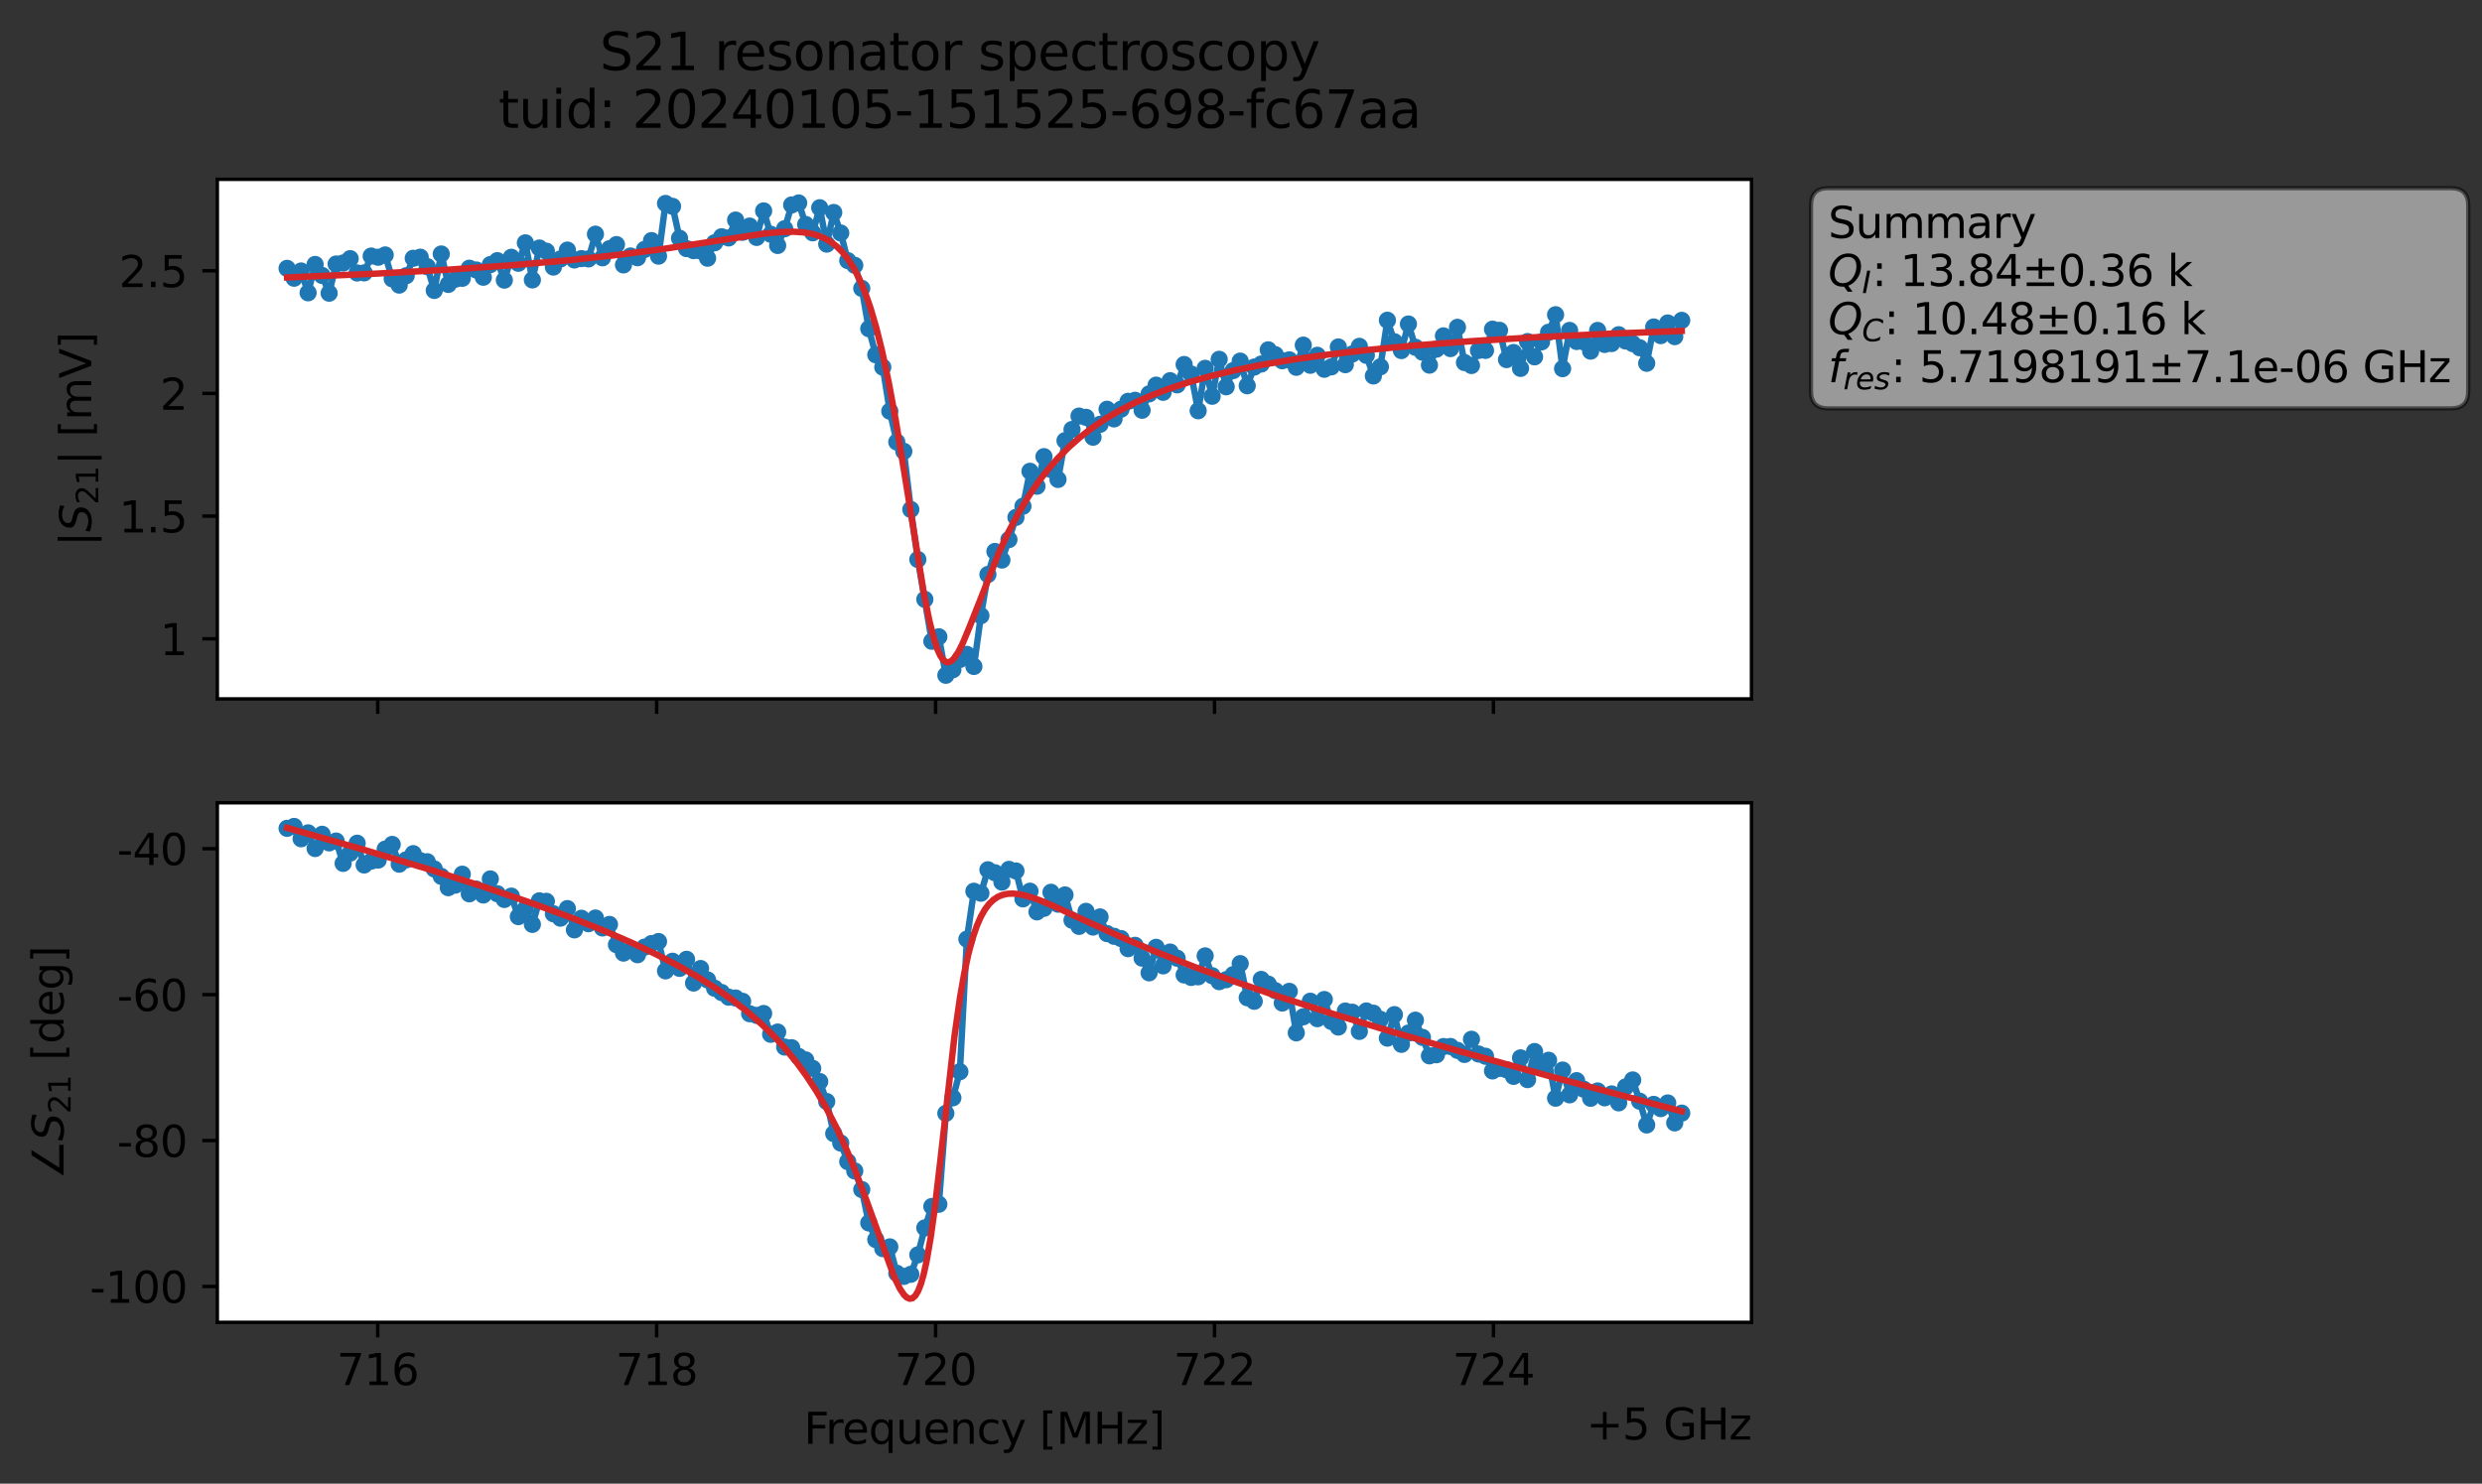 <?xml version="1.0" encoding="utf-8" standalone="no"?>
<!DOCTYPE svg PUBLIC "-//W3C//DTD SVG 1.1//EN"
  "http://www.w3.org/Graphics/SVG/1.1/DTD/svg11.dtd">
<svg xmlns:xlink="http://www.w3.org/1999/xlink" width="577.771pt" height="345.428pt" viewBox="0 0 577.771 345.428" xmlns="http://www.w3.org/2000/svg" version="1.1">
 <rect x="0" y="0" width="577.771" height="345.428" fill="#333333" stroke="none"/>
 <defs>
  <style type="text/css">*{stroke-linejoin: round; stroke-linecap: butt}</style>
 </defs>
 <g id="figure_1">
  <g id="patch_1">
   <path d="M 0 345.428 
L 577.771 345.428 
L 577.771 -0 
L 0 -0 
L 0 345.428 
z
" style="fill: none; opacity: 0"/>
  </g>
  <g id="axes_1">
   <g id="patch_2">
    <path d="M 50.595 162.72 
L 407.715 162.72 
L 407.715 41.76 
L 50.595 41.76 
z
" style="fill: #ffffff"/>
   </g>
   <g id="matplotlib.axis_1">
    <g id="xtick_1">
     <g id="line2d_1">
      <defs>
       <path id="m01f6128d32" d="M 0 0 
L 0 3.5 
" style="stroke: #000000; stroke-width: 0.8"/>
      </defs>
      <g>
       <use xlink:href="#m01f6128d32" x="87.931" y="162.72" style="stroke: #000000; stroke-width: 0.8"/>
      </g>
     </g>
    </g>
    <g id="xtick_2">
     <g id="line2d_2">
      <g>
       <use xlink:href="#m01f6128d32" x="152.861" y="162.72" style="stroke: #000000; stroke-width: 0.8"/>
      </g>
     </g>
    </g>
    <g id="xtick_3">
     <g id="line2d_3">
      <g>
       <use xlink:href="#m01f6128d32" x="217.792" y="162.72" style="stroke: #000000; stroke-width: 0.8"/>
      </g>
     </g>
    </g>
    <g id="xtick_4">
     <g id="line2d_4">
      <g>
       <use xlink:href="#m01f6128d32" x="282.723" y="162.72" style="stroke: #000000; stroke-width: 0.8"/>
      </g>
     </g>
    </g>
    <g id="xtick_5">
     <g id="line2d_5">
      <g>
       <use xlink:href="#m01f6128d32" x="347.654" y="162.72" style="stroke: #000000; stroke-width: 0.8"/>
      </g>
     </g>
    </g>
   </g>
   <g id="matplotlib.axis_2">
    <g id="ytick_1">
     <g id="line2d_6">
      <defs>
       <path id="m6e4adf3281" d="M 0 0 
L -3.5 0 
" style="stroke: #000000; stroke-width: 0.8"/>
      </defs>
      <g>
       <use xlink:href="#m6e4adf3281" x="50.595" y="148.721" style="stroke: #000000; stroke-width: 0.8"/>
      </g>
     </g>
     <g id="text_1">
      <!-- 1 -->
      <g transform="translate(37.233 152.52) scale(0.1 -0.1)">
       <defs>
        <path id="DejaVuSans-31" d="M 794 531 
L 1825 531 
L 1825 4091 
L 703 3866 
L 703 4441 
L 1819 4666 
L 2450 4666 
L 2450 531 
L 3481 531 
L 3481 0 
L 794 0 
L 794 531 
z
" transform="scale(0.016)"/>
       </defs>
       <use xlink:href="#DejaVuSans-31"/>
      </g>
     </g>
    </g>
    <g id="ytick_2">
     <g id="line2d_7">
      <g>
       <use xlink:href="#m6e4adf3281" x="50.595" y="120.162" style="stroke: #000000; stroke-width: 0.8"/>
      </g>
     </g>
     <g id="text_2">
      <!-- 1.5 -->
      <g transform="translate(27.692 123.961) scale(0.1 -0.1)">
       <defs>
        <path id="DejaVuSans-2e" d="M 684 794 
L 1344 794 
L 1344 0 
L 684 0 
L 684 794 
z
" transform="scale(0.016)"/>
        <path id="DejaVuSans-35" d="M 691 4666 
L 3169 4666 
L 3169 4134 
L 1269 4134 
L 1269 2991 
Q 1406 3038 1543 3061 
Q 1681 3084 1819 3084 
Q 2600 3084 3056 2656 
Q 3513 2228 3513 1497 
Q 3513 744 3044 326 
Q 2575 -91 1722 -91 
Q 1428 -91 1123 -41 
Q 819 9 494 109 
L 494 744 
Q 775 591 1075 516 
Q 1375 441 1709 441 
Q 2250 441 2565 725 
Q 2881 1009 2881 1497 
Q 2881 1984 2565 2268 
Q 2250 2553 1709 2553 
Q 1456 2553 1204 2497 
Q 953 2441 691 2322 
L 691 4666 
z
" transform="scale(0.016)"/>
       </defs>
       <use xlink:href="#DejaVuSans-31"/>
       <use xlink:href="#DejaVuSans-2e" x="63.623"/>
       <use xlink:href="#DejaVuSans-35" x="95.41"/>
      </g>
     </g>
    </g>
    <g id="ytick_3">
     <g id="line2d_8">
      <g>
       <use xlink:href="#m6e4adf3281" x="50.595" y="91.603" style="stroke: #000000; stroke-width: 0.8"/>
      </g>
     </g>
     <g id="text_3">
      <!-- 2 -->
      <g transform="translate(37.233 95.402) scale(0.1 -0.1)">
       <defs>
        <path id="DejaVuSans-32" d="M 1228 531 
L 3431 531 
L 3431 0 
L 469 0 
L 469 531 
Q 828 903 1448 1529 
Q 2069 2156 2228 2338 
Q 2531 2678 2651 2914 
Q 2772 3150 2772 3378 
Q 2772 3750 2511 3984 
Q 2250 4219 1831 4219 
Q 1534 4219 1204 4116 
Q 875 4013 500 3803 
L 500 4441 
Q 881 4594 1212 4672 
Q 1544 4750 1819 4750 
Q 2544 4750 2975 4387 
Q 3406 4025 3406 3419 
Q 3406 3131 3298 2873 
Q 3191 2616 2906 2266 
Q 2828 2175 2409 1742 
Q 1991 1309 1228 531 
z
" transform="scale(0.016)"/>
       </defs>
       <use xlink:href="#DejaVuSans-32"/>
      </g>
     </g>
    </g>
    <g id="ytick_4">
     <g id="line2d_9">
      <g>
       <use xlink:href="#m6e4adf3281" x="50.595" y="63.044" style="stroke: #000000; stroke-width: 0.8"/>
      </g>
     </g>
     <g id="text_4">
      <!-- 2.5 -->
      <g transform="translate(27.692 66.844) scale(0.1 -0.1)">
       <use xlink:href="#DejaVuSans-32"/>
       <use xlink:href="#DejaVuSans-2e" x="63.623"/>
       <use xlink:href="#DejaVuSans-35" x="95.41"/>
      </g>
     </g>
    </g>
    <g id="text_5">
     <!-- $|S_{21}|$ [mV] -->
     <g transform="translate(21.292 127.19) rotate(-90) scale(0.1 -0.1)">
      <defs>
       <path id="DejaVuSans-7c" d="M 1344 4891 
L 1344 -1509 
L 813 -1509 
L 813 4891 
L 1344 4891 
z
" transform="scale(0.016)"/>
       <path id="DejaVuSans-Oblique-53" d="M 3859 4513 
L 3738 3897 
Q 3422 4066 3111 4152 
Q 2800 4238 2509 4238 
Q 1944 4238 1609 3991 
Q 1275 3744 1275 3334 
Q 1275 3109 1398 2989 
Q 1522 2869 2034 2731 
L 2413 2638 
Q 3053 2472 3303 2217 
Q 3553 1963 3553 1503 
Q 3553 797 2998 353 
Q 2444 -91 1538 -91 
Q 1166 -91 791 -17 
Q 416 56 38 206 
L 166 856 
Q 513 641 861 531 
Q 1209 422 1556 422 
Q 2147 422 2503 684 
Q 2859 947 2859 1369 
Q 2859 1650 2717 1795 
Q 2575 1941 2106 2059 
L 1728 2156 
Q 1081 2325 845 2545 
Q 609 2766 609 3163 
Q 609 3859 1145 4304 
Q 1681 4750 2541 4750 
Q 2875 4750 3203 4690 
Q 3531 4631 3859 4513 
z
" transform="scale(0.016)"/>
       <path id="DejaVuSans-20" transform="scale(0.016)"/>
       <path id="DejaVuSans-5b" d="M 550 4863 
L 1875 4863 
L 1875 4416 
L 1125 4416 
L 1125 -397 
L 1875 -397 
L 1875 -844 
L 550 -844 
L 550 4863 
z
" transform="scale(0.016)"/>
       <path id="DejaVuSans-6d" d="M 3328 2828 
Q 3544 3216 3844 3400 
Q 4144 3584 4550 3584 
Q 5097 3584 5394 3201 
Q 5691 2819 5691 2113 
L 5691 0 
L 5113 0 
L 5113 2094 
Q 5113 2597 4934 2840 
Q 4756 3084 4391 3084 
Q 3944 3084 3684 2787 
Q 3425 2491 3425 1978 
L 3425 0 
L 2847 0 
L 2847 2094 
Q 2847 2600 2669 2842 
Q 2491 3084 2119 3084 
Q 1678 3084 1418 2786 
Q 1159 2488 1159 1978 
L 1159 0 
L 581 0 
L 581 3500 
L 1159 3500 
L 1159 2956 
Q 1356 3278 1631 3431 
Q 1906 3584 2284 3584 
Q 2666 3584 2933 3390 
Q 3200 3197 3328 2828 
z
" transform="scale(0.016)"/>
       <path id="DejaVuSans-56" d="M 1831 0 
L 50 4666 
L 709 4666 
L 2188 738 
L 3669 4666 
L 4325 4666 
L 2547 0 
L 1831 0 
z
" transform="scale(0.016)"/>
       <path id="DejaVuSans-5d" d="M 1947 4863 
L 1947 -844 
L 622 -844 
L 622 -397 
L 1369 -397 
L 1369 4416 
L 622 4416 
L 622 4863 
L 1947 4863 
z
" transform="scale(0.016)"/>
      </defs>
      <use xlink:href="#DejaVuSans-7c" transform="translate(0 0.578)"/>
      <use xlink:href="#DejaVuSans-Oblique-53" transform="translate(33.691 0.578)"/>
      <use xlink:href="#DejaVuSans-32" transform="translate(97.168 -15.828) scale(0.7)"/>
      <use xlink:href="#DejaVuSans-31" transform="translate(141.704 -15.828) scale(0.7)"/>
      <use xlink:href="#DejaVuSans-7c" transform="translate(188.975 0.578)"/>
      <use xlink:href="#DejaVuSans-20" transform="translate(222.666 0.578)"/>
      <use xlink:href="#DejaVuSans-5b" transform="translate(254.453 0.578)"/>
      <use xlink:href="#DejaVuSans-6d" transform="translate(293.467 0.578)"/>
      <use xlink:href="#DejaVuSans-56" transform="translate(390.879 0.578)"/>
      <use xlink:href="#DejaVuSans-5d" transform="translate(459.287 0.578)"/>
     </g>
    </g>
   </g>
   <g id="line2d_10">
    <path d="M 66.828 62.477 
L 68.459 64.771 
L 70.091 63.093 
L 71.722 68.166 
L 73.354 61.573 
L 74.985 64.136 
L 76.617 68.26 
L 78.248 61.468 
L 79.879 61.237 
L 81.511 60.22 
L 83.142 63.555 
L 84.774 63.53 
L 86.405 59.616 
L 88.037 59.89 
L 89.668 59.361 
L 91.299 64.921 
L 92.931 66.376 
L 94.562 64.193 
L 96.194 60.134 
L 97.825 59.883 
L 99.457 62.083 
L 101.088 67.621 
L 102.719 59.137 
L 104.351 66.217 
L 105.982 65.004 
L 107.614 64.796 
L 109.245 62.444 
L 110.877 62.86 
L 112.508 64.545 
L 114.14 61.602 
L 115.771 60.691 
L 117.402 65.22 
L 119.034 59.904 
L 120.665 61.295 
L 122.297 56.539 
L 123.928 65.172 
L 125.56 57.745 
L 127.191 58.488 
L 128.822 62.18 
L 130.454 60.299 
L 132.085 58.227 
L 133.717 60.523 
L 135.348 60.209 
L 136.98 60.284 
L 138.611 54.521 
L 140.242 60.021 
L 141.874 57.906 
L 143.505 56.946 
L 145.137 61.674 
L 146.768 59.601 
L 148.4 60.005 
L 151.662 56.019 
L 153.294 59.634 
L 154.925 47.368 
L 156.557 48.04 
L 158.188 55.467 
L 159.82 57.878 
L 161.451 58.353 
L 163.082 58.434 
L 164.714 60.117 
L 166.345 56.524 
L 167.977 55.122 
L 169.608 55.395 
L 171.24 51.234 
L 172.871 54.078 
L 174.502 52.635 
L 176.134 55.281 
L 177.765 49.103 
L 179.397 54.534 
L 181.028 57.151 
L 182.66 53.254 
L 184.291 47.715 
L 185.922 47.258 
L 187.554 52.262 
L 189.185 54.2 
L 190.817 48.368 
L 192.448 56.832 
L 194.08 49.469 
L 195.711 54.254 
L 197.342 60.669 
L 198.974 61.769 
L 200.605 67.142 
L 202.237 76.53 
L 203.868 82.598 
L 205.5 85.484 
L 207.131 95.735 
L 208.762 102.906 
L 210.394 105.074 
L 212.025 118.617 
L 213.657 130.257 
L 216.92 149.298 
L 218.551 148.259 
L 220.182 157.222 
L 221.814 155.928 
L 223.445 153.544 
L 225.077 152.357 
L 226.708 155.165 
L 228.34 143.345 
L 229.971 133.754 
L 231.602 128.394 
L 233.234 130.389 
L 234.865 125.627 
L 236.497 120.459 
L 238.128 117.868 
L 239.76 109.723 
L 241.391 113.204 
L 243.022 106.318 
L 244.654 109.305 
L 246.285 111.628 
L 247.917 102.597 
L 249.548 99.996 
L 251.18 96.873 
L 252.811 97.158 
L 254.442 101.793 
L 256.074 98.792 
L 257.705 95.284 
L 259.337 97.531 
L 260.968 95.263 
L 262.6 93.441 
L 264.231 93.196 
L 265.862 95.515 
L 267.494 91.706 
L 269.125 89.669 
L 270.757 91.337 
L 272.388 88.635 
L 274.02 89.604 
L 275.651 84.864 
L 277.282 87.088 
L 278.914 95.633 
L 280.545 85.757 
L 282.177 92.258 
L 283.808 83.654 
L 285.44 90.051 
L 287.071 86.282 
L 288.703 84.076 
L 290.334 89.813 
L 291.965 85.464 
L 293.597 84.752 
L 295.228 81.452 
L 296.86 82.571 
L 298.491 83.99 
L 300.123 83.78 
L 301.754 85.512 
L 303.385 80.353 
L 305.017 85.044 
L 306.648 82.717 
L 308.28 85.969 
L 309.911 85.417 
L 311.543 80.783 
L 313.174 84.905 
L 314.805 82.415 
L 316.437 80.637 
L 318.068 82.732 
L 319.7 87.527 
L 321.331 85.404 
L 322.963 74.561 
L 324.594 79.566 
L 326.225 81.621 
L 327.857 75.437 
L 329.488 80.855 
L 331.12 81.987 
L 332.751 85.009 
L 334.383 81.288 
L 336.014 78.198 
L 337.645 81.161 
L 339.277 76.211 
L 340.908 84.404 
L 342.54 85.098 
L 344.171 81.6 
L 345.803 81.581 
L 347.434 76.646 
L 349.065 76.908 
L 350.697 83.723 
L 352.328 82.073 
L 353.96 85.77 
L 355.591 79.525 
L 357.223 83.081 
L 358.854 79.591 
L 360.485 77.359 
L 362.117 73.278 
L 363.748 85.835 
L 365.38 76.931 
L 367.011 79.504 
L 368.643 79.589 
L 370.274 81.747 
L 371.905 76.934 
L 373.537 80.192 
L 375.168 79.984 
L 376.8 77.931 
L 378.431 79.393 
L 380.063 79.993 
L 381.694 80.963 
L 383.325 84.58 
L 384.957 76.132 
L 386.588 78.14 
L 388.22 75.195 
L 389.851 78.38 
L 391.483 74.59 
L 391.483 74.59 
" clip-path="url(#pea1b2eb3a4)" style="fill: none; stroke: #1f77b4; stroke-width: 1.5; stroke-linecap: square"/>
    <defs>
     <path id="m37615ae4e1" d="M 0 1.5 
C 0.398 1.5 0.779 1.342 1.061 1.061 
C 1.342 0.779 1.5 0.398 1.5 0 
C 1.5 -0.398 1.342 -0.779 1.061 -1.061 
C 0.779 -1.342 0.398 -1.5 0 -1.5 
C -0.398 -1.5 -0.779 -1.342 -1.061 -1.061 
C -1.342 -0.779 -1.5 -0.398 -1.5 0 
C -1.5 0.398 -1.342 0.779 -1.061 1.061 
C -0.779 1.342 -0.398 1.5 0 1.5 
z
" style="stroke: #1f77b4"/>
    </defs>
    <g clip-path="url(#pea1b2eb3a4)">
     <use xlink:href="#m37615ae4e1" x="66.828" y="62.477" style="fill: #1f77b4; stroke: #1f77b4"/>
     <use xlink:href="#m37615ae4e1" x="68.459" y="64.771" style="fill: #1f77b4; stroke: #1f77b4"/>
     <use xlink:href="#m37615ae4e1" x="70.091" y="63.093" style="fill: #1f77b4; stroke: #1f77b4"/>
     <use xlink:href="#m37615ae4e1" x="71.722" y="68.166" style="fill: #1f77b4; stroke: #1f77b4"/>
     <use xlink:href="#m37615ae4e1" x="73.354" y="61.573" style="fill: #1f77b4; stroke: #1f77b4"/>
     <use xlink:href="#m37615ae4e1" x="74.985" y="64.136" style="fill: #1f77b4; stroke: #1f77b4"/>
     <use xlink:href="#m37615ae4e1" x="76.617" y="68.26" style="fill: #1f77b4; stroke: #1f77b4"/>
     <use xlink:href="#m37615ae4e1" x="78.248" y="61.468" style="fill: #1f77b4; stroke: #1f77b4"/>
     <use xlink:href="#m37615ae4e1" x="79.879" y="61.237" style="fill: #1f77b4; stroke: #1f77b4"/>
     <use xlink:href="#m37615ae4e1" x="81.511" y="60.22" style="fill: #1f77b4; stroke: #1f77b4"/>
     <use xlink:href="#m37615ae4e1" x="83.142" y="63.555" style="fill: #1f77b4; stroke: #1f77b4"/>
     <use xlink:href="#m37615ae4e1" x="84.774" y="63.53" style="fill: #1f77b4; stroke: #1f77b4"/>
     <use xlink:href="#m37615ae4e1" x="86.405" y="59.616" style="fill: #1f77b4; stroke: #1f77b4"/>
     <use xlink:href="#m37615ae4e1" x="88.037" y="59.89" style="fill: #1f77b4; stroke: #1f77b4"/>
     <use xlink:href="#m37615ae4e1" x="89.668" y="59.361" style="fill: #1f77b4; stroke: #1f77b4"/>
     <use xlink:href="#m37615ae4e1" x="91.299" y="64.921" style="fill: #1f77b4; stroke: #1f77b4"/>
     <use xlink:href="#m37615ae4e1" x="92.931" y="66.376" style="fill: #1f77b4; stroke: #1f77b4"/>
     <use xlink:href="#m37615ae4e1" x="94.562" y="64.193" style="fill: #1f77b4; stroke: #1f77b4"/>
     <use xlink:href="#m37615ae4e1" x="96.194" y="60.134" style="fill: #1f77b4; stroke: #1f77b4"/>
     <use xlink:href="#m37615ae4e1" x="97.825" y="59.883" style="fill: #1f77b4; stroke: #1f77b4"/>
     <use xlink:href="#m37615ae4e1" x="99.457" y="62.083" style="fill: #1f77b4; stroke: #1f77b4"/>
     <use xlink:href="#m37615ae4e1" x="101.088" y="67.621" style="fill: #1f77b4; stroke: #1f77b4"/>
     <use xlink:href="#m37615ae4e1" x="102.719" y="59.137" style="fill: #1f77b4; stroke: #1f77b4"/>
     <use xlink:href="#m37615ae4e1" x="104.351" y="66.217" style="fill: #1f77b4; stroke: #1f77b4"/>
     <use xlink:href="#m37615ae4e1" x="105.982" y="65.004" style="fill: #1f77b4; stroke: #1f77b4"/>
     <use xlink:href="#m37615ae4e1" x="107.614" y="64.796" style="fill: #1f77b4; stroke: #1f77b4"/>
     <use xlink:href="#m37615ae4e1" x="109.245" y="62.444" style="fill: #1f77b4; stroke: #1f77b4"/>
     <use xlink:href="#m37615ae4e1" x="110.877" y="62.86" style="fill: #1f77b4; stroke: #1f77b4"/>
     <use xlink:href="#m37615ae4e1" x="112.508" y="64.545" style="fill: #1f77b4; stroke: #1f77b4"/>
     <use xlink:href="#m37615ae4e1" x="114.14" y="61.602" style="fill: #1f77b4; stroke: #1f77b4"/>
     <use xlink:href="#m37615ae4e1" x="115.771" y="60.691" style="fill: #1f77b4; stroke: #1f77b4"/>
     <use xlink:href="#m37615ae4e1" x="117.402" y="65.22" style="fill: #1f77b4; stroke: #1f77b4"/>
     <use xlink:href="#m37615ae4e1" x="119.034" y="59.904" style="fill: #1f77b4; stroke: #1f77b4"/>
     <use xlink:href="#m37615ae4e1" x="120.665" y="61.295" style="fill: #1f77b4; stroke: #1f77b4"/>
     <use xlink:href="#m37615ae4e1" x="122.297" y="56.539" style="fill: #1f77b4; stroke: #1f77b4"/>
     <use xlink:href="#m37615ae4e1" x="123.928" y="65.172" style="fill: #1f77b4; stroke: #1f77b4"/>
     <use xlink:href="#m37615ae4e1" x="125.56" y="57.745" style="fill: #1f77b4; stroke: #1f77b4"/>
     <use xlink:href="#m37615ae4e1" x="127.191" y="58.488" style="fill: #1f77b4; stroke: #1f77b4"/>
     <use xlink:href="#m37615ae4e1" x="128.822" y="62.18" style="fill: #1f77b4; stroke: #1f77b4"/>
     <use xlink:href="#m37615ae4e1" x="130.454" y="60.299" style="fill: #1f77b4; stroke: #1f77b4"/>
     <use xlink:href="#m37615ae4e1" x="132.085" y="58.227" style="fill: #1f77b4; stroke: #1f77b4"/>
     <use xlink:href="#m37615ae4e1" x="133.717" y="60.523" style="fill: #1f77b4; stroke: #1f77b4"/>
     <use xlink:href="#m37615ae4e1" x="135.348" y="60.209" style="fill: #1f77b4; stroke: #1f77b4"/>
     <use xlink:href="#m37615ae4e1" x="136.98" y="60.284" style="fill: #1f77b4; stroke: #1f77b4"/>
     <use xlink:href="#m37615ae4e1" x="138.611" y="54.521" style="fill: #1f77b4; stroke: #1f77b4"/>
     <use xlink:href="#m37615ae4e1" x="140.242" y="60.021" style="fill: #1f77b4; stroke: #1f77b4"/>
     <use xlink:href="#m37615ae4e1" x="141.874" y="57.906" style="fill: #1f77b4; stroke: #1f77b4"/>
     <use xlink:href="#m37615ae4e1" x="143.505" y="56.946" style="fill: #1f77b4; stroke: #1f77b4"/>
     <use xlink:href="#m37615ae4e1" x="145.137" y="61.674" style="fill: #1f77b4; stroke: #1f77b4"/>
     <use xlink:href="#m37615ae4e1" x="146.768" y="59.601" style="fill: #1f77b4; stroke: #1f77b4"/>
     <use xlink:href="#m37615ae4e1" x="148.4" y="60.005" style="fill: #1f77b4; stroke: #1f77b4"/>
     <use xlink:href="#m37615ae4e1" x="150.031" y="58.091" style="fill: #1f77b4; stroke: #1f77b4"/>
     <use xlink:href="#m37615ae4e1" x="151.662" y="56.019" style="fill: #1f77b4; stroke: #1f77b4"/>
     <use xlink:href="#m37615ae4e1" x="153.294" y="59.634" style="fill: #1f77b4; stroke: #1f77b4"/>
     <use xlink:href="#m37615ae4e1" x="154.925" y="47.368" style="fill: #1f77b4; stroke: #1f77b4"/>
     <use xlink:href="#m37615ae4e1" x="156.557" y="48.04" style="fill: #1f77b4; stroke: #1f77b4"/>
     <use xlink:href="#m37615ae4e1" x="158.188" y="55.467" style="fill: #1f77b4; stroke: #1f77b4"/>
     <use xlink:href="#m37615ae4e1" x="159.82" y="57.878" style="fill: #1f77b4; stroke: #1f77b4"/>
     <use xlink:href="#m37615ae4e1" x="161.451" y="58.353" style="fill: #1f77b4; stroke: #1f77b4"/>
     <use xlink:href="#m37615ae4e1" x="163.082" y="58.434" style="fill: #1f77b4; stroke: #1f77b4"/>
     <use xlink:href="#m37615ae4e1" x="164.714" y="60.117" style="fill: #1f77b4; stroke: #1f77b4"/>
     <use xlink:href="#m37615ae4e1" x="166.345" y="56.524" style="fill: #1f77b4; stroke: #1f77b4"/>
     <use xlink:href="#m37615ae4e1" x="167.977" y="55.122" style="fill: #1f77b4; stroke: #1f77b4"/>
     <use xlink:href="#m37615ae4e1" x="169.608" y="55.395" style="fill: #1f77b4; stroke: #1f77b4"/>
     <use xlink:href="#m37615ae4e1" x="171.24" y="51.234" style="fill: #1f77b4; stroke: #1f77b4"/>
     <use xlink:href="#m37615ae4e1" x="172.871" y="54.078" style="fill: #1f77b4; stroke: #1f77b4"/>
     <use xlink:href="#m37615ae4e1" x="174.502" y="52.635" style="fill: #1f77b4; stroke: #1f77b4"/>
     <use xlink:href="#m37615ae4e1" x="176.134" y="55.281" style="fill: #1f77b4; stroke: #1f77b4"/>
     <use xlink:href="#m37615ae4e1" x="177.765" y="49.103" style="fill: #1f77b4; stroke: #1f77b4"/>
     <use xlink:href="#m37615ae4e1" x="179.397" y="54.534" style="fill: #1f77b4; stroke: #1f77b4"/>
     <use xlink:href="#m37615ae4e1" x="181.028" y="57.151" style="fill: #1f77b4; stroke: #1f77b4"/>
     <use xlink:href="#m37615ae4e1" x="182.66" y="53.254" style="fill: #1f77b4; stroke: #1f77b4"/>
     <use xlink:href="#m37615ae4e1" x="184.291" y="47.715" style="fill: #1f77b4; stroke: #1f77b4"/>
     <use xlink:href="#m37615ae4e1" x="185.922" y="47.258" style="fill: #1f77b4; stroke: #1f77b4"/>
     <use xlink:href="#m37615ae4e1" x="187.554" y="52.262" style="fill: #1f77b4; stroke: #1f77b4"/>
     <use xlink:href="#m37615ae4e1" x="189.185" y="54.2" style="fill: #1f77b4; stroke: #1f77b4"/>
     <use xlink:href="#m37615ae4e1" x="190.817" y="48.368" style="fill: #1f77b4; stroke: #1f77b4"/>
     <use xlink:href="#m37615ae4e1" x="192.448" y="56.832" style="fill: #1f77b4; stroke: #1f77b4"/>
     <use xlink:href="#m37615ae4e1" x="194.08" y="49.469" style="fill: #1f77b4; stroke: #1f77b4"/>
     <use xlink:href="#m37615ae4e1" x="195.711" y="54.254" style="fill: #1f77b4; stroke: #1f77b4"/>
     <use xlink:href="#m37615ae4e1" x="197.342" y="60.669" style="fill: #1f77b4; stroke: #1f77b4"/>
     <use xlink:href="#m37615ae4e1" x="198.974" y="61.769" style="fill: #1f77b4; stroke: #1f77b4"/>
     <use xlink:href="#m37615ae4e1" x="200.605" y="67.142" style="fill: #1f77b4; stroke: #1f77b4"/>
     <use xlink:href="#m37615ae4e1" x="202.237" y="76.53" style="fill: #1f77b4; stroke: #1f77b4"/>
     <use xlink:href="#m37615ae4e1" x="203.868" y="82.598" style="fill: #1f77b4; stroke: #1f77b4"/>
     <use xlink:href="#m37615ae4e1" x="205.5" y="85.484" style="fill: #1f77b4; stroke: #1f77b4"/>
     <use xlink:href="#m37615ae4e1" x="207.131" y="95.735" style="fill: #1f77b4; stroke: #1f77b4"/>
     <use xlink:href="#m37615ae4e1" x="208.762" y="102.906" style="fill: #1f77b4; stroke: #1f77b4"/>
     <use xlink:href="#m37615ae4e1" x="210.394" y="105.074" style="fill: #1f77b4; stroke: #1f77b4"/>
     <use xlink:href="#m37615ae4e1" x="212.025" y="118.617" style="fill: #1f77b4; stroke: #1f77b4"/>
     <use xlink:href="#m37615ae4e1" x="213.657" y="130.257" style="fill: #1f77b4; stroke: #1f77b4"/>
     <use xlink:href="#m37615ae4e1" x="215.288" y="139.543" style="fill: #1f77b4; stroke: #1f77b4"/>
     <use xlink:href="#m37615ae4e1" x="216.92" y="149.298" style="fill: #1f77b4; stroke: #1f77b4"/>
     <use xlink:href="#m37615ae4e1" x="218.551" y="148.259" style="fill: #1f77b4; stroke: #1f77b4"/>
     <use xlink:href="#m37615ae4e1" x="220.182" y="157.222" style="fill: #1f77b4; stroke: #1f77b4"/>
     <use xlink:href="#m37615ae4e1" x="221.814" y="155.928" style="fill: #1f77b4; stroke: #1f77b4"/>
     <use xlink:href="#m37615ae4e1" x="223.445" y="153.544" style="fill: #1f77b4; stroke: #1f77b4"/>
     <use xlink:href="#m37615ae4e1" x="225.077" y="152.357" style="fill: #1f77b4; stroke: #1f77b4"/>
     <use xlink:href="#m37615ae4e1" x="226.708" y="155.165" style="fill: #1f77b4; stroke: #1f77b4"/>
     <use xlink:href="#m37615ae4e1" x="228.34" y="143.345" style="fill: #1f77b4; stroke: #1f77b4"/>
     <use xlink:href="#m37615ae4e1" x="229.971" y="133.754" style="fill: #1f77b4; stroke: #1f77b4"/>
     <use xlink:href="#m37615ae4e1" x="231.602" y="128.394" style="fill: #1f77b4; stroke: #1f77b4"/>
     <use xlink:href="#m37615ae4e1" x="233.234" y="130.389" style="fill: #1f77b4; stroke: #1f77b4"/>
     <use xlink:href="#m37615ae4e1" x="234.865" y="125.627" style="fill: #1f77b4; stroke: #1f77b4"/>
     <use xlink:href="#m37615ae4e1" x="236.497" y="120.459" style="fill: #1f77b4; stroke: #1f77b4"/>
     <use xlink:href="#m37615ae4e1" x="238.128" y="117.868" style="fill: #1f77b4; stroke: #1f77b4"/>
     <use xlink:href="#m37615ae4e1" x="239.76" y="109.723" style="fill: #1f77b4; stroke: #1f77b4"/>
     <use xlink:href="#m37615ae4e1" x="241.391" y="113.204" style="fill: #1f77b4; stroke: #1f77b4"/>
     <use xlink:href="#m37615ae4e1" x="243.022" y="106.318" style="fill: #1f77b4; stroke: #1f77b4"/>
     <use xlink:href="#m37615ae4e1" x="244.654" y="109.305" style="fill: #1f77b4; stroke: #1f77b4"/>
     <use xlink:href="#m37615ae4e1" x="246.285" y="111.628" style="fill: #1f77b4; stroke: #1f77b4"/>
     <use xlink:href="#m37615ae4e1" x="247.917" y="102.597" style="fill: #1f77b4; stroke: #1f77b4"/>
     <use xlink:href="#m37615ae4e1" x="249.548" y="99.996" style="fill: #1f77b4; stroke: #1f77b4"/>
     <use xlink:href="#m37615ae4e1" x="251.18" y="96.873" style="fill: #1f77b4; stroke: #1f77b4"/>
     <use xlink:href="#m37615ae4e1" x="252.811" y="97.158" style="fill: #1f77b4; stroke: #1f77b4"/>
     <use xlink:href="#m37615ae4e1" x="254.442" y="101.793" style="fill: #1f77b4; stroke: #1f77b4"/>
     <use xlink:href="#m37615ae4e1" x="256.074" y="98.792" style="fill: #1f77b4; stroke: #1f77b4"/>
     <use xlink:href="#m37615ae4e1" x="257.705" y="95.284" style="fill: #1f77b4; stroke: #1f77b4"/>
     <use xlink:href="#m37615ae4e1" x="259.337" y="97.531" style="fill: #1f77b4; stroke: #1f77b4"/>
     <use xlink:href="#m37615ae4e1" x="260.968" y="95.263" style="fill: #1f77b4; stroke: #1f77b4"/>
     <use xlink:href="#m37615ae4e1" x="262.6" y="93.441" style="fill: #1f77b4; stroke: #1f77b4"/>
     <use xlink:href="#m37615ae4e1" x="264.231" y="93.196" style="fill: #1f77b4; stroke: #1f77b4"/>
     <use xlink:href="#m37615ae4e1" x="265.862" y="95.515" style="fill: #1f77b4; stroke: #1f77b4"/>
     <use xlink:href="#m37615ae4e1" x="267.494" y="91.706" style="fill: #1f77b4; stroke: #1f77b4"/>
     <use xlink:href="#m37615ae4e1" x="269.125" y="89.669" style="fill: #1f77b4; stroke: #1f77b4"/>
     <use xlink:href="#m37615ae4e1" x="270.757" y="91.337" style="fill: #1f77b4; stroke: #1f77b4"/>
     <use xlink:href="#m37615ae4e1" x="272.388" y="88.635" style="fill: #1f77b4; stroke: #1f77b4"/>
     <use xlink:href="#m37615ae4e1" x="274.02" y="89.604" style="fill: #1f77b4; stroke: #1f77b4"/>
     <use xlink:href="#m37615ae4e1" x="275.651" y="84.864" style="fill: #1f77b4; stroke: #1f77b4"/>
     <use xlink:href="#m37615ae4e1" x="277.282" y="87.088" style="fill: #1f77b4; stroke: #1f77b4"/>
     <use xlink:href="#m37615ae4e1" x="278.914" y="95.633" style="fill: #1f77b4; stroke: #1f77b4"/>
     <use xlink:href="#m37615ae4e1" x="280.545" y="85.757" style="fill: #1f77b4; stroke: #1f77b4"/>
     <use xlink:href="#m37615ae4e1" x="282.177" y="92.258" style="fill: #1f77b4; stroke: #1f77b4"/>
     <use xlink:href="#m37615ae4e1" x="283.808" y="83.654" style="fill: #1f77b4; stroke: #1f77b4"/>
     <use xlink:href="#m37615ae4e1" x="285.44" y="90.051" style="fill: #1f77b4; stroke: #1f77b4"/>
     <use xlink:href="#m37615ae4e1" x="287.071" y="86.282" style="fill: #1f77b4; stroke: #1f77b4"/>
     <use xlink:href="#m37615ae4e1" x="288.703" y="84.076" style="fill: #1f77b4; stroke: #1f77b4"/>
     <use xlink:href="#m37615ae4e1" x="290.334" y="89.813" style="fill: #1f77b4; stroke: #1f77b4"/>
     <use xlink:href="#m37615ae4e1" x="291.965" y="85.464" style="fill: #1f77b4; stroke: #1f77b4"/>
     <use xlink:href="#m37615ae4e1" x="293.597" y="84.752" style="fill: #1f77b4; stroke: #1f77b4"/>
     <use xlink:href="#m37615ae4e1" x="295.228" y="81.452" style="fill: #1f77b4; stroke: #1f77b4"/>
     <use xlink:href="#m37615ae4e1" x="296.86" y="82.571" style="fill: #1f77b4; stroke: #1f77b4"/>
     <use xlink:href="#m37615ae4e1" x="298.491" y="83.99" style="fill: #1f77b4; stroke: #1f77b4"/>
     <use xlink:href="#m37615ae4e1" x="300.123" y="83.78" style="fill: #1f77b4; stroke: #1f77b4"/>
     <use xlink:href="#m37615ae4e1" x="301.754" y="85.512" style="fill: #1f77b4; stroke: #1f77b4"/>
     <use xlink:href="#m37615ae4e1" x="303.385" y="80.353" style="fill: #1f77b4; stroke: #1f77b4"/>
     <use xlink:href="#m37615ae4e1" x="305.017" y="85.044" style="fill: #1f77b4; stroke: #1f77b4"/>
     <use xlink:href="#m37615ae4e1" x="306.648" y="82.717" style="fill: #1f77b4; stroke: #1f77b4"/>
     <use xlink:href="#m37615ae4e1" x="308.28" y="85.969" style="fill: #1f77b4; stroke: #1f77b4"/>
     <use xlink:href="#m37615ae4e1" x="309.911" y="85.417" style="fill: #1f77b4; stroke: #1f77b4"/>
     <use xlink:href="#m37615ae4e1" x="311.543" y="80.783" style="fill: #1f77b4; stroke: #1f77b4"/>
     <use xlink:href="#m37615ae4e1" x="313.174" y="84.905" style="fill: #1f77b4; stroke: #1f77b4"/>
     <use xlink:href="#m37615ae4e1" x="314.805" y="82.415" style="fill: #1f77b4; stroke: #1f77b4"/>
     <use xlink:href="#m37615ae4e1" x="316.437" y="80.637" style="fill: #1f77b4; stroke: #1f77b4"/>
     <use xlink:href="#m37615ae4e1" x="318.068" y="82.732" style="fill: #1f77b4; stroke: #1f77b4"/>
     <use xlink:href="#m37615ae4e1" x="319.7" y="87.527" style="fill: #1f77b4; stroke: #1f77b4"/>
     <use xlink:href="#m37615ae4e1" x="321.331" y="85.404" style="fill: #1f77b4; stroke: #1f77b4"/>
     <use xlink:href="#m37615ae4e1" x="322.963" y="74.561" style="fill: #1f77b4; stroke: #1f77b4"/>
     <use xlink:href="#m37615ae4e1" x="324.594" y="79.566" style="fill: #1f77b4; stroke: #1f77b4"/>
     <use xlink:href="#m37615ae4e1" x="326.225" y="81.621" style="fill: #1f77b4; stroke: #1f77b4"/>
     <use xlink:href="#m37615ae4e1" x="327.857" y="75.437" style="fill: #1f77b4; stroke: #1f77b4"/>
     <use xlink:href="#m37615ae4e1" x="329.488" y="80.855" style="fill: #1f77b4; stroke: #1f77b4"/>
     <use xlink:href="#m37615ae4e1" x="331.12" y="81.987" style="fill: #1f77b4; stroke: #1f77b4"/>
     <use xlink:href="#m37615ae4e1" x="332.751" y="85.009" style="fill: #1f77b4; stroke: #1f77b4"/>
     <use xlink:href="#m37615ae4e1" x="334.383" y="81.288" style="fill: #1f77b4; stroke: #1f77b4"/>
     <use xlink:href="#m37615ae4e1" x="336.014" y="78.198" style="fill: #1f77b4; stroke: #1f77b4"/>
     <use xlink:href="#m37615ae4e1" x="337.645" y="81.161" style="fill: #1f77b4; stroke: #1f77b4"/>
     <use xlink:href="#m37615ae4e1" x="339.277" y="76.211" style="fill: #1f77b4; stroke: #1f77b4"/>
     <use xlink:href="#m37615ae4e1" x="340.908" y="84.404" style="fill: #1f77b4; stroke: #1f77b4"/>
     <use xlink:href="#m37615ae4e1" x="342.54" y="85.098" style="fill: #1f77b4; stroke: #1f77b4"/>
     <use xlink:href="#m37615ae4e1" x="344.171" y="81.6" style="fill: #1f77b4; stroke: #1f77b4"/>
     <use xlink:href="#m37615ae4e1" x="345.803" y="81.581" style="fill: #1f77b4; stroke: #1f77b4"/>
     <use xlink:href="#m37615ae4e1" x="347.434" y="76.646" style="fill: #1f77b4; stroke: #1f77b4"/>
     <use xlink:href="#m37615ae4e1" x="349.065" y="76.908" style="fill: #1f77b4; stroke: #1f77b4"/>
     <use xlink:href="#m37615ae4e1" x="350.697" y="83.723" style="fill: #1f77b4; stroke: #1f77b4"/>
     <use xlink:href="#m37615ae4e1" x="352.328" y="82.073" style="fill: #1f77b4; stroke: #1f77b4"/>
     <use xlink:href="#m37615ae4e1" x="353.96" y="85.77" style="fill: #1f77b4; stroke: #1f77b4"/>
     <use xlink:href="#m37615ae4e1" x="355.591" y="79.525" style="fill: #1f77b4; stroke: #1f77b4"/>
     <use xlink:href="#m37615ae4e1" x="357.223" y="83.081" style="fill: #1f77b4; stroke: #1f77b4"/>
     <use xlink:href="#m37615ae4e1" x="358.854" y="79.591" style="fill: #1f77b4; stroke: #1f77b4"/>
     <use xlink:href="#m37615ae4e1" x="360.485" y="77.359" style="fill: #1f77b4; stroke: #1f77b4"/>
     <use xlink:href="#m37615ae4e1" x="362.117" y="73.278" style="fill: #1f77b4; stroke: #1f77b4"/>
     <use xlink:href="#m37615ae4e1" x="363.748" y="85.835" style="fill: #1f77b4; stroke: #1f77b4"/>
     <use xlink:href="#m37615ae4e1" x="365.38" y="76.931" style="fill: #1f77b4; stroke: #1f77b4"/>
     <use xlink:href="#m37615ae4e1" x="367.011" y="79.504" style="fill: #1f77b4; stroke: #1f77b4"/>
     <use xlink:href="#m37615ae4e1" x="368.643" y="79.589" style="fill: #1f77b4; stroke: #1f77b4"/>
     <use xlink:href="#m37615ae4e1" x="370.274" y="81.747" style="fill: #1f77b4; stroke: #1f77b4"/>
     <use xlink:href="#m37615ae4e1" x="371.905" y="76.934" style="fill: #1f77b4; stroke: #1f77b4"/>
     <use xlink:href="#m37615ae4e1" x="373.537" y="80.192" style="fill: #1f77b4; stroke: #1f77b4"/>
     <use xlink:href="#m37615ae4e1" x="375.168" y="79.984" style="fill: #1f77b4; stroke: #1f77b4"/>
     <use xlink:href="#m37615ae4e1" x="376.8" y="77.931" style="fill: #1f77b4; stroke: #1f77b4"/>
     <use xlink:href="#m37615ae4e1" x="378.431" y="79.393" style="fill: #1f77b4; stroke: #1f77b4"/>
     <use xlink:href="#m37615ae4e1" x="380.063" y="79.993" style="fill: #1f77b4; stroke: #1f77b4"/>
     <use xlink:href="#m37615ae4e1" x="381.694" y="80.963" style="fill: #1f77b4; stroke: #1f77b4"/>
     <use xlink:href="#m37615ae4e1" x="383.325" y="84.58" style="fill: #1f77b4; stroke: #1f77b4"/>
     <use xlink:href="#m37615ae4e1" x="384.957" y="76.132" style="fill: #1f77b4; stroke: #1f77b4"/>
     <use xlink:href="#m37615ae4e1" x="386.588" y="78.14" style="fill: #1f77b4; stroke: #1f77b4"/>
     <use xlink:href="#m37615ae4e1" x="388.22" y="75.195" style="fill: #1f77b4; stroke: #1f77b4"/>
     <use xlink:href="#m37615ae4e1" x="389.851" y="78.38" style="fill: #1f77b4; stroke: #1f77b4"/>
     <use xlink:href="#m37615ae4e1" x="391.483" y="74.59" style="fill: #1f77b4; stroke: #1f77b4"/>
    </g>
   </g>
   <g id="line2d_11">
    <path d="M 66.828 64.596 
L 87.627 63.705 
L 104.851 62.751 
L 119.475 61.722 
L 132.149 60.61 
L 143.198 59.422 
L 153.598 58.078 
L 164.322 56.456 
L 177.971 54.374 
L 181.871 54.011 
L 184.796 53.95 
L 187.07 54.106 
L 189.02 54.447 
L 190.645 54.93 
L 192.27 55.649 
L 193.57 56.439 
L 194.87 57.462 
L 196.17 58.77 
L 197.47 60.418 
L 198.77 62.472 
L 200.07 65.005 
L 201.37 68.096 
L 202.669 71.824 
L 203.969 76.262 
L 205.269 81.468 
L 206.894 89.092 
L 208.519 97.904 
L 210.469 109.736 
L 215.019 137.931 
L 216.319 144.42 
L 217.294 148.344 
L 218.268 151.307 
L 218.918 152.707 
L 219.568 153.642 
L 220.218 154.124 
L 220.868 154.184 
L 221.518 153.86 
L 222.168 153.202 
L 223.143 151.703 
L 224.118 149.74 
L 225.743 145.838 
L 232.568 128.564 
L 234.842 123.7 
L 237.117 119.393 
L 239.392 115.599 
L 241.667 112.26 
L 243.942 109.316 
L 246.217 106.713 
L 248.817 104.093 
L 251.416 101.796 
L 254.341 99.533 
L 257.266 97.556 
L 260.516 95.636 
L 264.091 93.803 
L 267.99 92.076 
L 272.215 90.465 
L 276.765 88.973 
L 281.964 87.518 
L 287.489 86.202 
L 293.989 84.893 
L 301.138 83.686 
L 309.263 82.544 
L 318.687 81.45 
L 329.411 80.432 
L 342.086 79.459 
L 357.035 78.543 
L 374.584 77.697 
L 391.483 77.048 
L 391.483 77.048 
" clip-path="url(#pea1b2eb3a4)" style="fill: none; stroke: #d62728; stroke-width: 1.5; stroke-linecap: square"/>
   </g>
   <g id="patch_3">
    <path d="M 50.595 162.72 
L 50.595 41.76 
" style="fill: none; stroke: #000000; stroke-width: 0.8; stroke-linejoin: miter; stroke-linecap: square"/>
   </g>
   <g id="patch_4">
    <path d="M 407.715 162.72 
L 407.715 41.76 
" style="fill: none; stroke: #000000; stroke-width: 0.8; stroke-linejoin: miter; stroke-linecap: square"/>
   </g>
   <g id="patch_5">
    <path d="M 50.595 162.72 
L 407.715 162.72 
" style="fill: none; stroke: #000000; stroke-width: 0.8; stroke-linejoin: miter; stroke-linecap: square"/>
   </g>
   <g id="patch_6">
    <path d="M 50.595 41.76 
L 407.715 41.76 
" style="fill: none; stroke: #000000; stroke-width: 0.8; stroke-linejoin: miter; stroke-linecap: square"/>
   </g>
   <g id="text_6">
    <g id="patch_7">
     <path d="M 425.571 95.08 
L 570.571 95.08 
Q 574.571 95.08 574.571 91.08 
L 574.571 47.808 
Q 574.571 43.808 570.571 43.808 
L 425.571 43.808 
Q 421.571 43.808 421.571 47.808 
L 421.571 91.08 
Q 421.571 95.08 425.571 95.08 
z
" style="fill: #ffffff; opacity: 0.5; stroke: #000000; stroke-linejoin: miter"/>
    </g>
    <!-- Summary -->
    <g transform="translate(425.571 55.406) scale(0.1 -0.1)">
     <defs>
      <path id="DejaVuSans-53" d="M 3425 4513 
L 3425 3897 
Q 3066 4069 2747 4153 
Q 2428 4238 2131 4238 
Q 1616 4238 1336 4038 
Q 1056 3838 1056 3469 
Q 1056 3159 1242 3001 
Q 1428 2844 1947 2747 
L 2328 2669 
Q 3034 2534 3370 2195 
Q 3706 1856 3706 1288 
Q 3706 609 3251 259 
Q 2797 -91 1919 -91 
Q 1588 -91 1214 -16 
Q 841 59 441 206 
L 441 856 
Q 825 641 1194 531 
Q 1563 422 1919 422 
Q 2459 422 2753 634 
Q 3047 847 3047 1241 
Q 3047 1584 2836 1778 
Q 2625 1972 2144 2069 
L 1759 2144 
Q 1053 2284 737 2584 
Q 422 2884 422 3419 
Q 422 4038 858 4394 
Q 1294 4750 2059 4750 
Q 2388 4750 2728 4690 
Q 3069 4631 3425 4513 
z
" transform="scale(0.016)"/>
      <path id="DejaVuSans-75" d="M 544 1381 
L 544 3500 
L 1119 3500 
L 1119 1403 
Q 1119 906 1312 657 
Q 1506 409 1894 409 
Q 2359 409 2629 706 
Q 2900 1003 2900 1516 
L 2900 3500 
L 3475 3500 
L 3475 0 
L 2900 0 
L 2900 538 
Q 2691 219 2414 64 
Q 2138 -91 1772 -91 
Q 1169 -91 856 284 
Q 544 659 544 1381 
z
M 1991 3584 
L 1991 3584 
z
" transform="scale(0.016)"/>
      <path id="DejaVuSans-61" d="M 2194 1759 
Q 1497 1759 1228 1600 
Q 959 1441 959 1056 
Q 959 750 1161 570 
Q 1363 391 1709 391 
Q 2188 391 2477 730 
Q 2766 1069 2766 1631 
L 2766 1759 
L 2194 1759 
z
M 3341 1997 
L 3341 0 
L 2766 0 
L 2766 531 
Q 2569 213 2275 61 
Q 1981 -91 1556 -91 
Q 1019 -91 701 211 
Q 384 513 384 1019 
Q 384 1609 779 1909 
Q 1175 2209 1959 2209 
L 2766 2209 
L 2766 2266 
Q 2766 2663 2505 2880 
Q 2244 3097 1772 3097 
Q 1472 3097 1187 3025 
Q 903 2953 641 2809 
L 641 3341 
Q 956 3463 1253 3523 
Q 1550 3584 1831 3584 
Q 2591 3584 2966 3190 
Q 3341 2797 3341 1997 
z
" transform="scale(0.016)"/>
      <path id="DejaVuSans-72" d="M 2631 2963 
Q 2534 3019 2420 3045 
Q 2306 3072 2169 3072 
Q 1681 3072 1420 2755 
Q 1159 2438 1159 1844 
L 1159 0 
L 581 0 
L 581 3500 
L 1159 3500 
L 1159 2956 
Q 1341 3275 1631 3429 
Q 1922 3584 2338 3584 
Q 2397 3584 2469 3576 
Q 2541 3569 2628 3553 
L 2631 2963 
z
" transform="scale(0.016)"/>
      <path id="DejaVuSans-79" d="M 2059 -325 
Q 1816 -950 1584 -1140 
Q 1353 -1331 966 -1331 
L 506 -1331 
L 506 -850 
L 844 -850 
Q 1081 -850 1212 -737 
Q 1344 -625 1503 -206 
L 1606 56 
L 191 3500 
L 800 3500 
L 1894 763 
L 2988 3500 
L 3597 3500 
L 2059 -325 
z
" transform="scale(0.016)"/>
     </defs>
     <use xlink:href="#DejaVuSans-53"/>
     <use xlink:href="#DejaVuSans-75" x="63.477"/>
     <use xlink:href="#DejaVuSans-6d" x="126.855"/>
     <use xlink:href="#DejaVuSans-6d" x="224.268"/>
     <use xlink:href="#DejaVuSans-61" x="321.68"/>
     <use xlink:href="#DejaVuSans-72" x="382.959"/>
     <use xlink:href="#DejaVuSans-79" x="424.072"/>
    </g>
    <!-- $Q_I$: 13.84$\pm$0.36 k -->
    <g transform="translate(425.571 66.604) scale(0.1 -0.1)">
     <defs>
      <path id="DejaVuSans-Oblique-51" d="M 2309 -84 
Q 2275 -88 2237 -89 
Q 2200 -91 2125 -91 
Q 1250 -91 756 411 
Q 263 913 263 1797 
Q 263 2319 452 2844 
Q 641 3369 978 3788 
Q 1369 4269 1858 4509 
Q 2347 4750 2938 4750 
Q 3794 4750 4287 4245 
Q 4781 3741 4781 2869 
Q 4781 1928 4265 1147 
Q 3750 366 2919 44 
L 3553 -825 
L 2847 -825 
L 2309 -84 
z
M 2919 4238 
Q 2400 4238 2003 3986 
Q 1606 3734 1313 3219 
Q 1125 2891 1026 2522 
Q 928 2153 928 1778 
Q 928 1128 1239 775 
Q 1550 422 2119 422 
Q 2631 422 3032 676 
Q 3434 931 3719 1434 
Q 3909 1772 4009 2142 
Q 4109 2513 4109 2881 
Q 4109 3528 3796 3883 
Q 3484 4238 2919 4238 
z
" transform="scale(0.016)"/>
      <path id="DejaVuSans-Oblique-49" d="M 1081 4666 
L 1716 4666 
L 806 0 
L 172 0 
L 1081 4666 
z
" transform="scale(0.016)"/>
      <path id="DejaVuSans-3a" d="M 750 794 
L 1409 794 
L 1409 0 
L 750 0 
L 750 794 
z
M 750 3309 
L 1409 3309 
L 1409 2516 
L 750 2516 
L 750 3309 
z
" transform="scale(0.016)"/>
      <path id="DejaVuSans-33" d="M 2597 2516 
Q 3050 2419 3304 2112 
Q 3559 1806 3559 1356 
Q 3559 666 3084 287 
Q 2609 -91 1734 -91 
Q 1441 -91 1130 -33 
Q 819 25 488 141 
L 488 750 
Q 750 597 1062 519 
Q 1375 441 1716 441 
Q 2309 441 2620 675 
Q 2931 909 2931 1356 
Q 2931 1769 2642 2001 
Q 2353 2234 1838 2234 
L 1294 2234 
L 1294 2753 
L 1863 2753 
Q 2328 2753 2575 2939 
Q 2822 3125 2822 3475 
Q 2822 3834 2567 4026 
Q 2313 4219 1838 4219 
Q 1578 4219 1281 4162 
Q 984 4106 628 3988 
L 628 4550 
Q 988 4650 1302 4700 
Q 1616 4750 1894 4750 
Q 2613 4750 3031 4423 
Q 3450 4097 3450 3541 
Q 3450 3153 3228 2886 
Q 3006 2619 2597 2516 
z
" transform="scale(0.016)"/>
      <path id="DejaVuSans-38" d="M 2034 2216 
Q 1584 2216 1326 1975 
Q 1069 1734 1069 1313 
Q 1069 891 1326 650 
Q 1584 409 2034 409 
Q 2484 409 2743 651 
Q 3003 894 3003 1313 
Q 3003 1734 2745 1975 
Q 2488 2216 2034 2216 
z
M 1403 2484 
Q 997 2584 770 2862 
Q 544 3141 544 3541 
Q 544 4100 942 4425 
Q 1341 4750 2034 4750 
Q 2731 4750 3128 4425 
Q 3525 4100 3525 3541 
Q 3525 3141 3298 2862 
Q 3072 2584 2669 2484 
Q 3125 2378 3379 2068 
Q 3634 1759 3634 1313 
Q 3634 634 3220 271 
Q 2806 -91 2034 -91 
Q 1263 -91 848 271 
Q 434 634 434 1313 
Q 434 1759 690 2068 
Q 947 2378 1403 2484 
z
M 1172 3481 
Q 1172 3119 1398 2916 
Q 1625 2713 2034 2713 
Q 2441 2713 2670 2916 
Q 2900 3119 2900 3481 
Q 2900 3844 2670 4047 
Q 2441 4250 2034 4250 
Q 1625 4250 1398 4047 
Q 1172 3844 1172 3481 
z
" transform="scale(0.016)"/>
      <path id="DejaVuSans-34" d="M 2419 4116 
L 825 1625 
L 2419 1625 
L 2419 4116 
z
M 2253 4666 
L 3047 4666 
L 3047 1625 
L 3713 1625 
L 3713 1100 
L 3047 1100 
L 3047 0 
L 2419 0 
L 2419 1100 
L 313 1100 
L 313 1709 
L 2253 4666 
z
" transform="scale(0.016)"/>
      <path id="DejaVuSans-b1" d="M 2944 4013 
L 2944 2803 
L 4684 2803 
L 4684 2272 
L 2944 2272 
L 2944 1063 
L 2419 1063 
L 2419 2272 
L 678 2272 
L 678 2803 
L 2419 2803 
L 2419 4013 
L 2944 4013 
z
M 678 531 
L 4684 531 
L 4684 0 
L 678 0 
L 678 531 
z
" transform="scale(0.016)"/>
      <path id="DejaVuSans-30" d="M 2034 4250 
Q 1547 4250 1301 3770 
Q 1056 3291 1056 2328 
Q 1056 1369 1301 889 
Q 1547 409 2034 409 
Q 2525 409 2770 889 
Q 3016 1369 3016 2328 
Q 3016 3291 2770 3770 
Q 2525 4250 2034 4250 
z
M 2034 4750 
Q 2819 4750 3233 4129 
Q 3647 3509 3647 2328 
Q 3647 1150 3233 529 
Q 2819 -91 2034 -91 
Q 1250 -91 836 529 
Q 422 1150 422 2328 
Q 422 3509 836 4129 
Q 1250 4750 2034 4750 
z
" transform="scale(0.016)"/>
      <path id="DejaVuSans-36" d="M 2113 2584 
Q 1688 2584 1439 2293 
Q 1191 2003 1191 1497 
Q 1191 994 1439 701 
Q 1688 409 2113 409 
Q 2538 409 2786 701 
Q 3034 994 3034 1497 
Q 3034 2003 2786 2293 
Q 2538 2584 2113 2584 
z
M 3366 4563 
L 3366 3988 
Q 3128 4100 2886 4159 
Q 2644 4219 2406 4219 
Q 1781 4219 1451 3797 
Q 1122 3375 1075 2522 
Q 1259 2794 1537 2939 
Q 1816 3084 2150 3084 
Q 2853 3084 3261 2657 
Q 3669 2231 3669 1497 
Q 3669 778 3244 343 
Q 2819 -91 2113 -91 
Q 1303 -91 875 529 
Q 447 1150 447 2328 
Q 447 3434 972 4092 
Q 1497 4750 2381 4750 
Q 2619 4750 2861 4703 
Q 3103 4656 3366 4563 
z
" transform="scale(0.016)"/>
      <path id="DejaVuSans-6b" d="M 581 4863 
L 1159 4863 
L 1159 1991 
L 2875 3500 
L 3609 3500 
L 1753 1863 
L 3688 0 
L 2938 0 
L 1159 1709 
L 1159 0 
L 581 0 
L 581 4863 
z
" transform="scale(0.016)"/>
     </defs>
     <use xlink:href="#DejaVuSans-Oblique-51" transform="translate(0 0.016)"/>
     <use xlink:href="#DejaVuSans-Oblique-49" transform="translate(78.711 -16.391) scale(0.7)"/>
     <use xlink:href="#DejaVuSans-3a" transform="translate(102.09 0.016)"/>
     <use xlink:href="#DejaVuSans-20" transform="translate(135.781 0.016)"/>
     <use xlink:href="#DejaVuSans-31" transform="translate(167.568 0.016)"/>
     <use xlink:href="#DejaVuSans-33" transform="translate(231.191 0.016)"/>
     <use xlink:href="#DejaVuSans-2e" transform="translate(294.814 0.016)"/>
     <use xlink:href="#DejaVuSans-38" transform="translate(323.977 0.016)"/>
     <use xlink:href="#DejaVuSans-34" transform="translate(387.6 0.016)"/>
     <use xlink:href="#DejaVuSans-b1" transform="translate(451.223 0.016)"/>
     <use xlink:href="#DejaVuSans-30" transform="translate(535.012 0.016)"/>
     <use xlink:href="#DejaVuSans-2e" transform="translate(598.635 0.016)"/>
     <use xlink:href="#DejaVuSans-33" transform="translate(630.422 0.016)"/>
     <use xlink:href="#DejaVuSans-36" transform="translate(694.045 0.016)"/>
     <use xlink:href="#DejaVuSans-20" transform="translate(757.668 0.016)"/>
     <use xlink:href="#DejaVuSans-6b" transform="translate(789.455 0.016)"/>
    </g>
    <!-- $Q_C$: 10.48$\pm$0.16 k -->
    <g transform="translate(425.571 77.802) scale(0.1 -0.1)">
     <defs>
      <path id="DejaVuSans-Oblique-43" d="M 4447 4306 
L 4319 3641 
Q 4019 3944 3683 4091 
Q 3347 4238 2956 4238 
Q 2422 4238 2017 3981 
Q 1613 3725 1319 3200 
Q 1131 2863 1032 2486 
Q 934 2109 934 1728 
Q 934 1091 1264 756 
Q 1594 422 2222 422 
Q 2656 422 3056 561 
Q 3456 700 3834 978 
L 3688 231 
Q 3316 72 2936 -9 
Q 2556 -91 2175 -91 
Q 1278 -91 773 396 
Q 269 884 269 1753 
Q 269 2309 461 2846 
Q 653 3384 1013 3828 
Q 1394 4300 1883 4525 
Q 2372 4750 3022 4750 
Q 3422 4750 3780 4639 
Q 4138 4528 4447 4306 
z
" transform="scale(0.016)"/>
     </defs>
     <use xlink:href="#DejaVuSans-Oblique-51" transform="translate(0 0.016)"/>
     <use xlink:href="#DejaVuSans-Oblique-43" transform="translate(78.711 -16.391) scale(0.7)"/>
     <use xlink:href="#DejaVuSans-3a" transform="translate(130.322 0.016)"/>
     <use xlink:href="#DejaVuSans-20" transform="translate(164.014 0.016)"/>
     <use xlink:href="#DejaVuSans-31" transform="translate(195.801 0.016)"/>
     <use xlink:href="#DejaVuSans-30" transform="translate(259.424 0.016)"/>
     <use xlink:href="#DejaVuSans-2e" transform="translate(323.047 0.016)"/>
     <use xlink:href="#DejaVuSans-34" transform="translate(354.834 0.016)"/>
     <use xlink:href="#DejaVuSans-38" transform="translate(418.457 0.016)"/>
     <use xlink:href="#DejaVuSans-b1" transform="translate(482.08 0.016)"/>
     <use xlink:href="#DejaVuSans-30" transform="translate(565.869 0.016)"/>
     <use xlink:href="#DejaVuSans-2e" transform="translate(629.492 0.016)"/>
     <use xlink:href="#DejaVuSans-31" transform="translate(661.279 0.016)"/>
     <use xlink:href="#DejaVuSans-36" transform="translate(724.902 0.016)"/>
     <use xlink:href="#DejaVuSans-20" transform="translate(788.525 0.016)"/>
     <use xlink:href="#DejaVuSans-6b" transform="translate(820.312 0.016)"/>
    </g>
    <!-- $f_{res}$: 5.7198191$\pm$7.1e-06 GHz -->
    <g transform="translate(425.571 89) scale(0.1 -0.1)">
     <defs>
      <path id="DejaVuSans-Oblique-66" d="M 3059 4863 
L 2969 4384 
L 2419 4384 
Q 2106 4384 1964 4261 
Q 1822 4138 1753 3809 
L 1691 3500 
L 2638 3500 
L 2553 3053 
L 1606 3053 
L 1013 0 
L 434 0 
L 1031 3053 
L 481 3053 
L 563 3500 
L 1113 3500 
L 1159 3744 
Q 1278 4363 1576 4613 
Q 1875 4863 2516 4863 
L 3059 4863 
z
" transform="scale(0.016)"/>
      <path id="DejaVuSans-Oblique-72" d="M 2853 2969 
Q 2766 3016 2653 3041 
Q 2541 3066 2413 3066 
Q 1953 3066 1609 2717 
Q 1266 2369 1153 1784 
L 800 0 
L 225 0 
L 909 3500 
L 1484 3500 
L 1375 2956 
Q 1603 3259 1920 3421 
Q 2238 3584 2597 3584 
Q 2691 3584 2781 3573 
Q 2872 3563 2963 3538 
L 2853 2969 
z
" transform="scale(0.016)"/>
      <path id="DejaVuSans-Oblique-65" d="M 3078 2063 
Q 3088 2113 3092 2166 
Q 3097 2219 3097 2272 
Q 3097 2653 2873 2875 
Q 2650 3097 2266 3097 
Q 1838 3097 1509 2826 
Q 1181 2556 1013 2059 
L 3078 2063 
z
M 3578 1613 
L 903 1613 
Q 884 1494 878 1425 
Q 872 1356 872 1306 
Q 872 872 1139 634 
Q 1406 397 1894 397 
Q 2269 397 2603 481 
Q 2938 566 3225 728 
L 3116 159 
Q 2806 34 2476 -28 
Q 2147 -91 1806 -91 
Q 1078 -91 686 257 
Q 294 606 294 1247 
Q 294 1794 489 2264 
Q 684 2734 1063 3103 
Q 1306 3334 1642 3459 
Q 1978 3584 2356 3584 
Q 2950 3584 3301 3228 
Q 3653 2872 3653 2272 
Q 3653 2128 3634 1964 
Q 3616 1800 3578 1613 
z
" transform="scale(0.016)"/>
      <path id="DejaVuSans-Oblique-73" d="M 3200 3397 
L 3091 2853 
Q 2863 2978 2609 3040 
Q 2356 3103 2088 3103 
Q 1634 3103 1373 2948 
Q 1113 2794 1113 2528 
Q 1113 2219 1719 2053 
Q 1766 2041 1788 2034 
L 1972 1978 
Q 2547 1819 2739 1644 
Q 2931 1469 2931 1166 
Q 2931 609 2489 259 
Q 2047 -91 1331 -91 
Q 1053 -91 747 -37 
Q 441 16 72 128 
L 184 722 
Q 500 559 806 475 
Q 1113 391 1394 391 
Q 1816 391 2080 572 
Q 2344 753 2344 1031 
Q 2344 1331 1650 1516 
L 1591 1531 
L 1394 1581 
Q 956 1697 753 1886 
Q 550 2075 550 2369 
Q 550 2928 970 3256 
Q 1391 3584 2113 3584 
Q 2397 3584 2667 3537 
Q 2938 3491 3200 3397 
z
" transform="scale(0.016)"/>
      <path id="DejaVuSans-37" d="M 525 4666 
L 3525 4666 
L 3525 4397 
L 1831 0 
L 1172 0 
L 2766 4134 
L 525 4134 
L 525 4666 
z
" transform="scale(0.016)"/>
      <path id="DejaVuSans-39" d="M 703 97 
L 703 672 
Q 941 559 1184 500 
Q 1428 441 1663 441 
Q 2288 441 2617 861 
Q 2947 1281 2994 2138 
Q 2813 1869 2534 1725 
Q 2256 1581 1919 1581 
Q 1219 1581 811 2004 
Q 403 2428 403 3163 
Q 403 3881 828 4315 
Q 1253 4750 1959 4750 
Q 2769 4750 3195 4129 
Q 3622 3509 3622 2328 
Q 3622 1225 3098 567 
Q 2575 -91 1691 -91 
Q 1453 -91 1209 -44 
Q 966 3 703 97 
z
M 1959 2075 
Q 2384 2075 2632 2365 
Q 2881 2656 2881 3163 
Q 2881 3666 2632 3958 
Q 2384 4250 1959 4250 
Q 1534 4250 1286 3958 
Q 1038 3666 1038 3163 
Q 1038 2656 1286 2365 
Q 1534 2075 1959 2075 
z
" transform="scale(0.016)"/>
      <path id="DejaVuSans-65" d="M 3597 1894 
L 3597 1613 
L 953 1613 
Q 991 1019 1311 708 
Q 1631 397 2203 397 
Q 2534 397 2845 478 
Q 3156 559 3463 722 
L 3463 178 
Q 3153 47 2828 -22 
Q 2503 -91 2169 -91 
Q 1331 -91 842 396 
Q 353 884 353 1716 
Q 353 2575 817 3079 
Q 1281 3584 2069 3584 
Q 2775 3584 3186 3129 
Q 3597 2675 3597 1894 
z
M 3022 2063 
Q 3016 2534 2758 2815 
Q 2500 3097 2075 3097 
Q 1594 3097 1305 2825 
Q 1016 2553 972 2059 
L 3022 2063 
z
" transform="scale(0.016)"/>
      <path id="DejaVuSans-2d" d="M 313 2009 
L 1997 2009 
L 1997 1497 
L 313 1497 
L 313 2009 
z
" transform="scale(0.016)"/>
      <path id="DejaVuSans-47" d="M 3809 666 
L 3809 1919 
L 2778 1919 
L 2778 2438 
L 4434 2438 
L 4434 434 
Q 4069 175 3628 42 
Q 3188 -91 2688 -91 
Q 1594 -91 976 548 
Q 359 1188 359 2328 
Q 359 3472 976 4111 
Q 1594 4750 2688 4750 
Q 3144 4750 3555 4637 
Q 3966 4525 4313 4306 
L 4313 3634 
Q 3963 3931 3569 4081 
Q 3175 4231 2741 4231 
Q 1884 4231 1454 3753 
Q 1025 3275 1025 2328 
Q 1025 1384 1454 906 
Q 1884 428 2741 428 
Q 3075 428 3337 486 
Q 3600 544 3809 666 
z
" transform="scale(0.016)"/>
      <path id="DejaVuSans-48" d="M 628 4666 
L 1259 4666 
L 1259 2753 
L 3553 2753 
L 3553 4666 
L 4184 4666 
L 4184 0 
L 3553 0 
L 3553 2222 
L 1259 2222 
L 1259 0 
L 628 0 
L 628 4666 
z
" transform="scale(0.016)"/>
      <path id="DejaVuSans-7a" d="M 353 3500 
L 3084 3500 
L 3084 2975 
L 922 459 
L 3084 459 
L 3084 0 
L 275 0 
L 275 525 
L 2438 3041 
L 353 3041 
L 353 3500 
z
" transform="scale(0.016)"/>
     </defs>
     <use xlink:href="#DejaVuSans-Oblique-66" transform="translate(0 0.016)"/>
     <use xlink:href="#DejaVuSans-Oblique-72" transform="translate(35.205 -16.391) scale(0.7)"/>
     <use xlink:href="#DejaVuSans-Oblique-65" transform="translate(63.984 -16.391) scale(0.7)"/>
     <use xlink:href="#DejaVuSans-Oblique-73" transform="translate(107.051 -16.391) scale(0.7)"/>
     <use xlink:href="#DejaVuSans-3a" transform="translate(146.255 0.016)"/>
     <use xlink:href="#DejaVuSans-20" transform="translate(179.946 0.016)"/>
     <use xlink:href="#DejaVuSans-35" transform="translate(211.733 0.016)"/>
     <use xlink:href="#DejaVuSans-2e" transform="translate(275.356 0.016)"/>
     <use xlink:href="#DejaVuSans-37" transform="translate(299.394 0.016)"/>
     <use xlink:href="#DejaVuSans-31" transform="translate(363.017 0.016)"/>
     <use xlink:href="#DejaVuSans-39" transform="translate(426.64 0.016)"/>
     <use xlink:href="#DejaVuSans-38" transform="translate(490.263 0.016)"/>
     <use xlink:href="#DejaVuSans-31" transform="translate(553.886 0.016)"/>
     <use xlink:href="#DejaVuSans-39" transform="translate(617.509 0.016)"/>
     <use xlink:href="#DejaVuSans-31" transform="translate(681.132 0.016)"/>
     <use xlink:href="#DejaVuSans-b1" transform="translate(744.755 0.016)"/>
     <use xlink:href="#DejaVuSans-37" transform="translate(828.544 0.016)"/>
     <use xlink:href="#DejaVuSans-2e" transform="translate(892.167 0.016)"/>
     <use xlink:href="#DejaVuSans-31" transform="translate(923.954 0.016)"/>
     <use xlink:href="#DejaVuSans-65" transform="translate(987.577 0.016)"/>
     <use xlink:href="#DejaVuSans-2d" transform="translate(1049.101 0.016)"/>
     <use xlink:href="#DejaVuSans-30" transform="translate(1085.185 0.016)"/>
     <use xlink:href="#DejaVuSans-36" transform="translate(1148.808 0.016)"/>
     <use xlink:href="#DejaVuSans-20" transform="translate(1212.431 0.016)"/>
     <use xlink:href="#DejaVuSans-47" transform="translate(1244.218 0.016)"/>
     <use xlink:href="#DejaVuSans-48" transform="translate(1321.708 0.016)"/>
     <use xlink:href="#DejaVuSans-7a" transform="translate(1396.903 0.016)"/>
    </g>
   </g>
  </g>
  <g id="axes_2">
   <g id="patch_8">
    <path d="M 50.595 307.872 
L 407.715 307.872 
L 407.715 186.912 
L 50.595 186.912 
z
" style="fill: #ffffff"/>
   </g>
   <g id="matplotlib.axis_3">
    <g id="xtick_6">
     <g id="line2d_12">
      <g>
       <use xlink:href="#m01f6128d32" x="87.931" y="307.872" style="stroke: #000000; stroke-width: 0.8"/>
      </g>
     </g>
     <g id="text_7">
      <!-- 716 -->
      <g transform="translate(78.387 322.47) scale(0.1 -0.1)">
       <use xlink:href="#DejaVuSans-37"/>
       <use xlink:href="#DejaVuSans-31" x="63.623"/>
       <use xlink:href="#DejaVuSans-36" x="127.246"/>
      </g>
     </g>
    </g>
    <g id="xtick_7">
     <g id="line2d_13">
      <g>
       <use xlink:href="#m01f6128d32" x="152.861" y="307.872" style="stroke: #000000; stroke-width: 0.8"/>
      </g>
     </g>
     <g id="text_8">
      <!-- 718 -->
      <g transform="translate(143.318 322.47) scale(0.1 -0.1)">
       <use xlink:href="#DejaVuSans-37"/>
       <use xlink:href="#DejaVuSans-31" x="63.623"/>
       <use xlink:href="#DejaVuSans-38" x="127.246"/>
      </g>
     </g>
    </g>
    <g id="xtick_8">
     <g id="line2d_14">
      <g>
       <use xlink:href="#m01f6128d32" x="217.792" y="307.872" style="stroke: #000000; stroke-width: 0.8"/>
      </g>
     </g>
     <g id="text_9">
      <!-- 720 -->
      <g transform="translate(208.249 322.47) scale(0.1 -0.1)">
       <use xlink:href="#DejaVuSans-37"/>
       <use xlink:href="#DejaVuSans-32" x="63.623"/>
       <use xlink:href="#DejaVuSans-30" x="127.246"/>
      </g>
     </g>
    </g>
    <g id="xtick_9">
     <g id="line2d_15">
      <g>
       <use xlink:href="#m01f6128d32" x="282.723" y="307.872" style="stroke: #000000; stroke-width: 0.8"/>
      </g>
     </g>
     <g id="text_10">
      <!-- 722 -->
      <g transform="translate(273.18 322.47) scale(0.1 -0.1)">
       <use xlink:href="#DejaVuSans-37"/>
       <use xlink:href="#DejaVuSans-32" x="63.623"/>
       <use xlink:href="#DejaVuSans-32" x="127.246"/>
      </g>
     </g>
    </g>
    <g id="xtick_10">
     <g id="line2d_16">
      <g>
       <use xlink:href="#m01f6128d32" x="347.654" y="307.872" style="stroke: #000000; stroke-width: 0.8"/>
      </g>
     </g>
     <g id="text_11">
      <!-- 724 -->
      <g transform="translate(338.11 322.47) scale(0.1 -0.1)">
       <use xlink:href="#DejaVuSans-37"/>
       <use xlink:href="#DejaVuSans-32" x="63.623"/>
       <use xlink:href="#DejaVuSans-34" x="127.246"/>
      </g>
     </g>
    </g>
    <g id="text_12">
     <!-- Frequency [MHz] -->
     <g transform="translate(187.137 336.149) scale(0.1 -0.1)">
      <defs>
       <path id="DejaVuSans-46" d="M 628 4666 
L 3309 4666 
L 3309 4134 
L 1259 4134 
L 1259 2759 
L 3109 2759 
L 3109 2228 
L 1259 2228 
L 1259 0 
L 628 0 
L 628 4666 
z
" transform="scale(0.016)"/>
       <path id="DejaVuSans-71" d="M 947 1747 
Q 947 1113 1208 752 
Q 1469 391 1925 391 
Q 2381 391 2643 752 
Q 2906 1113 2906 1747 
Q 2906 2381 2643 2742 
Q 2381 3103 1925 3103 
Q 1469 3103 1208 2742 
Q 947 2381 947 1747 
z
M 2906 525 
Q 2725 213 2448 61 
Q 2172 -91 1784 -91 
Q 1150 -91 751 415 
Q 353 922 353 1747 
Q 353 2572 751 3078 
Q 1150 3584 1784 3584 
Q 2172 3584 2448 3432 
Q 2725 3281 2906 2969 
L 2906 3500 
L 3481 3500 
L 3481 -1331 
L 2906 -1331 
L 2906 525 
z
" transform="scale(0.016)"/>
       <path id="DejaVuSans-6e" d="M 3513 2113 
L 3513 0 
L 2938 0 
L 2938 2094 
Q 2938 2591 2744 2837 
Q 2550 3084 2163 3084 
Q 1697 3084 1428 2787 
Q 1159 2491 1159 1978 
L 1159 0 
L 581 0 
L 581 3500 
L 1159 3500 
L 1159 2956 
Q 1366 3272 1645 3428 
Q 1925 3584 2291 3584 
Q 2894 3584 3203 3211 
Q 3513 2838 3513 2113 
z
" transform="scale(0.016)"/>
       <path id="DejaVuSans-63" d="M 3122 3366 
L 3122 2828 
Q 2878 2963 2633 3030 
Q 2388 3097 2138 3097 
Q 1578 3097 1268 2742 
Q 959 2388 959 1747 
Q 959 1106 1268 751 
Q 1578 397 2138 397 
Q 2388 397 2633 464 
Q 2878 531 3122 666 
L 3122 134 
Q 2881 22 2623 -34 
Q 2366 -91 2075 -91 
Q 1284 -91 818 406 
Q 353 903 353 1747 
Q 353 2603 823 3093 
Q 1294 3584 2113 3584 
Q 2378 3584 2631 3529 
Q 2884 3475 3122 3366 
z
" transform="scale(0.016)"/>
       <path id="DejaVuSans-4d" d="M 628 4666 
L 1569 4666 
L 2759 1491 
L 3956 4666 
L 4897 4666 
L 4897 0 
L 4281 0 
L 4281 4097 
L 3078 897 
L 2444 897 
L 1241 4097 
L 1241 0 
L 628 0 
L 628 4666 
z
" transform="scale(0.016)"/>
      </defs>
      <use xlink:href="#DejaVuSans-46"/>
      <use xlink:href="#DejaVuSans-72" x="50.27"/>
      <use xlink:href="#DejaVuSans-65" x="89.133"/>
      <use xlink:href="#DejaVuSans-71" x="150.656"/>
      <use xlink:href="#DejaVuSans-75" x="214.133"/>
      <use xlink:href="#DejaVuSans-65" x="277.512"/>
      <use xlink:href="#DejaVuSans-6e" x="339.035"/>
      <use xlink:href="#DejaVuSans-63" x="402.414"/>
      <use xlink:href="#DejaVuSans-79" x="457.395"/>
      <use xlink:href="#DejaVuSans-20" x="516.574"/>
      <use xlink:href="#DejaVuSans-5b" x="548.361"/>
      <use xlink:href="#DejaVuSans-4d" x="587.375"/>
      <use xlink:href="#DejaVuSans-48" x="673.654"/>
      <use xlink:href="#DejaVuSans-7a" x="748.85"/>
      <use xlink:href="#DejaVuSans-5d" x="801.34"/>
     </g>
    </g>
    <g id="text_13">
     <!-- +5 GHz -->
     <g transform="translate(369.278 335.149) scale(0.1 -0.1)">
      <defs>
       <path id="DejaVuSans-2b" d="M 2944 4013 
L 2944 2272 
L 4684 2272 
L 4684 1741 
L 2944 1741 
L 2944 0 
L 2419 0 
L 2419 1741 
L 678 1741 
L 678 2272 
L 2419 2272 
L 2419 4013 
L 2944 4013 
z
" transform="scale(0.016)"/>
      </defs>
      <use xlink:href="#DejaVuSans-2b"/>
      <use xlink:href="#DejaVuSans-35" x="83.789"/>
      <use xlink:href="#DejaVuSans-20" x="147.412"/>
      <use xlink:href="#DejaVuSans-47" x="179.199"/>
      <use xlink:href="#DejaVuSans-48" x="256.689"/>
      <use xlink:href="#DejaVuSans-7a" x="331.885"/>
     </g>
    </g>
   </g>
   <g id="matplotlib.axis_4">
    <g id="ytick_5">
     <g id="line2d_17">
      <g>
       <use xlink:href="#m6e4adf3281" x="50.595" y="299.515" style="stroke: #000000; stroke-width: 0.8"/>
      </g>
     </g>
     <g id="text_14">
      <!-- -100 -->
      <g transform="translate(20.9 303.314) scale(0.1 -0.1)">
       <use xlink:href="#DejaVuSans-2d"/>
       <use xlink:href="#DejaVuSans-31" x="36.084"/>
       <use xlink:href="#DejaVuSans-30" x="99.707"/>
       <use xlink:href="#DejaVuSans-30" x="163.33"/>
      </g>
     </g>
    </g>
    <g id="ytick_6">
     <g id="line2d_18">
      <g>
       <use xlink:href="#m6e4adf3281" x="50.595" y="265.541" style="stroke: #000000; stroke-width: 0.8"/>
      </g>
     </g>
     <g id="text_15">
      <!-- -80 -->
      <g transform="translate(27.262 269.34) scale(0.1 -0.1)">
       <use xlink:href="#DejaVuSans-2d"/>
       <use xlink:href="#DejaVuSans-38" x="36.084"/>
       <use xlink:href="#DejaVuSans-30" x="99.707"/>
      </g>
     </g>
    </g>
    <g id="ytick_7">
     <g id="line2d_19">
      <g>
       <use xlink:href="#m6e4adf3281" x="50.595" y="231.567" style="stroke: #000000; stroke-width: 0.8"/>
      </g>
     </g>
     <g id="text_16">
      <!-- -60 -->
      <g transform="translate(27.262 235.366) scale(0.1 -0.1)">
       <use xlink:href="#DejaVuSans-2d"/>
       <use xlink:href="#DejaVuSans-36" x="36.084"/>
       <use xlink:href="#DejaVuSans-30" x="99.707"/>
      </g>
     </g>
    </g>
    <g id="ytick_8">
     <g id="line2d_20">
      <g>
       <use xlink:href="#m6e4adf3281" x="50.595" y="197.593" style="stroke: #000000; stroke-width: 0.8"/>
      </g>
     </g>
     <g id="text_17">
      <!-- -40 -->
      <g transform="translate(27.262 201.392) scale(0.1 -0.1)">
       <use xlink:href="#DejaVuSans-2d"/>
       <use xlink:href="#DejaVuSans-34" x="36.084"/>
       <use xlink:href="#DejaVuSans-30" x="99.707"/>
      </g>
     </g>
    </g>
    <g id="text_18">
     <!-- $\angle S_{21}$ [deg] -->
     <g transform="translate(14.8 274.592) rotate(-90) scale(0.1 -0.1)">
      <defs>
       <path id="DejaVuSans-2220" d="M 5028 631 
L 5028 0 
L 547 0 
L 3525 4666 
L 4281 4666 
L 1716 631 
L 5028 631 
z
" transform="scale(0.016)"/>
       <path id="DejaVuSans-64" d="M 2906 2969 
L 2906 4863 
L 3481 4863 
L 3481 0 
L 2906 0 
L 2906 525 
Q 2725 213 2448 61 
Q 2172 -91 1784 -91 
Q 1150 -91 751 415 
Q 353 922 353 1747 
Q 353 2572 751 3078 
Q 1150 3584 1784 3584 
Q 2172 3584 2448 3432 
Q 2725 3281 2906 2969 
z
M 947 1747 
Q 947 1113 1208 752 
Q 1469 391 1925 391 
Q 2381 391 2643 752 
Q 2906 1113 2906 1747 
Q 2906 2381 2643 2742 
Q 2381 3103 1925 3103 
Q 1469 3103 1208 2742 
Q 947 2381 947 1747 
z
" transform="scale(0.016)"/>
       <path id="DejaVuSans-67" d="M 2906 1791 
Q 2906 2416 2648 2759 
Q 2391 3103 1925 3103 
Q 1463 3103 1205 2759 
Q 947 2416 947 1791 
Q 947 1169 1205 825 
Q 1463 481 1925 481 
Q 2391 481 2648 825 
Q 2906 1169 2906 1791 
z
M 3481 434 
Q 3481 -459 3084 -895 
Q 2688 -1331 1869 -1331 
Q 1566 -1331 1297 -1286 
Q 1028 -1241 775 -1147 
L 775 -588 
Q 1028 -725 1275 -790 
Q 1522 -856 1778 -856 
Q 2344 -856 2625 -561 
Q 2906 -266 2906 331 
L 2906 616 
Q 2728 306 2450 153 
Q 2172 0 1784 0 
Q 1141 0 747 490 
Q 353 981 353 1791 
Q 353 2603 747 3093 
Q 1141 3584 1784 3584 
Q 2172 3584 2450 3431 
Q 2728 3278 2906 2969 
L 2906 3500 
L 3481 3500 
L 3481 434 
z
" transform="scale(0.016)"/>
      </defs>
      <use xlink:href="#DejaVuSans-2220" transform="translate(0 0.016)"/>
      <use xlink:href="#DejaVuSans-Oblique-53" transform="translate(89.648 0.016)"/>
      <use xlink:href="#DejaVuSans-32" transform="translate(153.125 -16.391) scale(0.7)"/>
      <use xlink:href="#DejaVuSans-31" transform="translate(197.661 -16.391) scale(0.7)"/>
      <use xlink:href="#DejaVuSans-20" transform="translate(244.932 0.016)"/>
      <use xlink:href="#DejaVuSans-5b" transform="translate(276.719 0.016)"/>
      <use xlink:href="#DejaVuSans-64" transform="translate(315.732 0.016)"/>
      <use xlink:href="#DejaVuSans-65" transform="translate(379.209 0.016)"/>
      <use xlink:href="#DejaVuSans-67" transform="translate(440.732 0.016)"/>
      <use xlink:href="#DejaVuSans-5d" transform="translate(504.209 0.016)"/>
     </g>
    </g>
   </g>
   <g id="line2d_21">
    <path d="M 66.828 192.854 
L 68.459 192.41 
L 70.091 195.28 
L 71.722 193.906 
L 73.354 197.554 
L 74.985 194.242 
L 76.617 196.242 
L 78.248 195.812 
L 79.879 201.016 
L 83.142 196.32 
L 84.774 201.386 
L 86.405 200.487 
L 88.037 200.241 
L 89.668 197.695 
L 91.299 196.601 
L 92.931 201.199 
L 94.562 200.189 
L 96.194 198.751 
L 97.825 200.384 
L 99.457 200.63 
L 102.719 204.037 
L 104.351 206.671 
L 105.982 206.08 
L 107.614 203.531 
L 109.245 208.104 
L 110.877 207.005 
L 112.508 208.37 
L 114.14 204.636 
L 115.771 208.081 
L 117.402 209.414 
L 119.034 208.638 
L 120.665 213.412 
L 122.297 211.583 
L 123.928 215.216 
L 125.56 209.737 
L 127.191 209.852 
L 128.822 212.741 
L 130.454 213.767 
L 132.085 211.539 
L 133.717 216.494 
L 135.348 213.792 
L 136.98 215.057 
L 138.611 213.737 
L 140.242 216.049 
L 141.874 215.228 
L 143.505 219.938 
L 145.137 221.901 
L 146.768 221.218 
L 148.4 222.279 
L 150.031 220.514 
L 151.662 219.681 
L 153.294 219.21 
L 154.925 226.042 
L 156.557 223.798 
L 158.188 225.459 
L 159.82 223.346 
L 161.451 228.872 
L 163.082 225.495 
L 164.714 228.146 
L 166.345 230.077 
L 169.608 232.164 
L 171.24 232.358 
L 172.871 233.132 
L 174.502 236.015 
L 176.134 236.403 
L 177.765 235.965 
L 179.397 240.804 
L 181.028 240.284 
L 182.66 243.779 
L 184.291 243.934 
L 185.922 245.965 
L 187.554 246.774 
L 189.185 248.745 
L 190.817 251.809 
L 192.448 256.463 
L 194.08 263.93 
L 195.711 266.132 
L 197.342 270.449 
L 198.974 272.624 
L 200.605 276.949 
L 202.237 284.721 
L 203.868 288.602 
L 205.5 290.706 
L 207.131 290.299 
L 208.762 296.447 
L 210.394 297.176 
L 212.025 296.683 
L 213.657 292.158 
L 215.288 285.878 
L 216.92 280.897 
L 218.551 280.37 
L 220.182 259.21 
L 221.814 255.592 
L 223.445 249.513 
L 225.077 218.65 
L 226.708 207.504 
L 228.34 207.959 
L 229.971 202.503 
L 231.602 203.192 
L 233.234 205.371 
L 234.865 202.411 
L 236.497 202.776 
L 238.128 209.28 
L 239.76 207.488 
L 241.391 212.302 
L 243.022 211.482 
L 244.654 207.739 
L 246.285 210.513 
L 247.917 208.362 
L 249.548 214.243 
L 251.18 215.68 
L 252.811 212.185 
L 254.442 215.837 
L 256.074 213.48 
L 257.705 217.362 
L 260.968 218.516 
L 262.6 220.869 
L 264.231 220.09 
L 265.862 223.075 
L 267.494 226.493 
L 269.125 220.557 
L 270.757 224.874 
L 272.388 221.658 
L 274.02 223.092 
L 275.651 226.987 
L 277.282 227.566 
L 278.914 227.421 
L 280.545 222.554 
L 282.177 227.171 
L 283.808 228.549 
L 285.44 228.093 
L 287.071 226.915 
L 288.703 224.35 
L 290.334 232.291 
L 291.965 233.122 
L 293.597 228.033 
L 295.228 229.128 
L 296.86 230.635 
L 298.491 233.524 
L 300.123 230.807 
L 301.754 240.467 
L 305.017 233.108 
L 306.648 237.173 
L 308.28 232.706 
L 309.911 237.816 
L 311.543 239.118 
L 313.174 235.395 
L 314.805 235.668 
L 316.437 240.136 
L 318.068 235.381 
L 319.7 235.894 
L 321.331 237.323 
L 322.963 241.697 
L 324.594 236.228 
L 326.225 243.139 
L 327.857 240.525 
L 329.488 237.517 
L 331.12 241.517 
L 332.751 245.823 
L 334.383 245.568 
L 336.014 243.658 
L 337.645 243.644 
L 340.908 245.498 
L 342.54 241.964 
L 344.171 245.392 
L 345.803 245.915 
L 347.434 249.336 
L 349.065 248.734 
L 350.697 249.061 
L 352.328 250.603 
L 353.96 246.297 
L 355.591 251.359 
L 357.223 244.822 
L 358.854 248.286 
L 360.485 246.851 
L 362.117 255.684 
L 363.748 249.126 
L 365.38 254.903 
L 367.011 251.599 
L 370.274 255.703 
L 371.905 253.997 
L 373.537 255.598 
L 375.168 254.689 
L 376.8 256.767 
L 378.431 253.056 
L 380.063 251.435 
L 381.694 256.391 
L 383.325 261.913 
L 384.957 257.124 
L 386.588 258.109 
L 388.22 256.794 
L 389.851 261.434 
L 391.483 259.158 
L 391.483 259.158 
" clip-path="url(#pd344c4c67d)" style="fill: none; stroke: #1f77b4; stroke-width: 1.5; stroke-linecap: square"/>
    <g clip-path="url(#pd344c4c67d)">
     <use xlink:href="#m37615ae4e1" x="66.828" y="192.854" style="fill: #1f77b4; stroke: #1f77b4"/>
     <use xlink:href="#m37615ae4e1" x="68.459" y="192.41" style="fill: #1f77b4; stroke: #1f77b4"/>
     <use xlink:href="#m37615ae4e1" x="70.091" y="195.28" style="fill: #1f77b4; stroke: #1f77b4"/>
     <use xlink:href="#m37615ae4e1" x="71.722" y="193.906" style="fill: #1f77b4; stroke: #1f77b4"/>
     <use xlink:href="#m37615ae4e1" x="73.354" y="197.554" style="fill: #1f77b4; stroke: #1f77b4"/>
     <use xlink:href="#m37615ae4e1" x="74.985" y="194.242" style="fill: #1f77b4; stroke: #1f77b4"/>
     <use xlink:href="#m37615ae4e1" x="76.617" y="196.242" style="fill: #1f77b4; stroke: #1f77b4"/>
     <use xlink:href="#m37615ae4e1" x="78.248" y="195.812" style="fill: #1f77b4; stroke: #1f77b4"/>
     <use xlink:href="#m37615ae4e1" x="79.879" y="201.016" style="fill: #1f77b4; stroke: #1f77b4"/>
     <use xlink:href="#m37615ae4e1" x="81.511" y="198.61" style="fill: #1f77b4; stroke: #1f77b4"/>
     <use xlink:href="#m37615ae4e1" x="83.142" y="196.32" style="fill: #1f77b4; stroke: #1f77b4"/>
     <use xlink:href="#m37615ae4e1" x="84.774" y="201.386" style="fill: #1f77b4; stroke: #1f77b4"/>
     <use xlink:href="#m37615ae4e1" x="86.405" y="200.487" style="fill: #1f77b4; stroke: #1f77b4"/>
     <use xlink:href="#m37615ae4e1" x="88.037" y="200.241" style="fill: #1f77b4; stroke: #1f77b4"/>
     <use xlink:href="#m37615ae4e1" x="89.668" y="197.695" style="fill: #1f77b4; stroke: #1f77b4"/>
     <use xlink:href="#m37615ae4e1" x="91.299" y="196.601" style="fill: #1f77b4; stroke: #1f77b4"/>
     <use xlink:href="#m37615ae4e1" x="92.931" y="201.199" style="fill: #1f77b4; stroke: #1f77b4"/>
     <use xlink:href="#m37615ae4e1" x="94.562" y="200.189" style="fill: #1f77b4; stroke: #1f77b4"/>
     <use xlink:href="#m37615ae4e1" x="96.194" y="198.751" style="fill: #1f77b4; stroke: #1f77b4"/>
     <use xlink:href="#m37615ae4e1" x="97.825" y="200.384" style="fill: #1f77b4; stroke: #1f77b4"/>
     <use xlink:href="#m37615ae4e1" x="99.457" y="200.63" style="fill: #1f77b4; stroke: #1f77b4"/>
     <use xlink:href="#m37615ae4e1" x="101.088" y="202.31" style="fill: #1f77b4; stroke: #1f77b4"/>
     <use xlink:href="#m37615ae4e1" x="102.719" y="204.037" style="fill: #1f77b4; stroke: #1f77b4"/>
     <use xlink:href="#m37615ae4e1" x="104.351" y="206.671" style="fill: #1f77b4; stroke: #1f77b4"/>
     <use xlink:href="#m37615ae4e1" x="105.982" y="206.08" style="fill: #1f77b4; stroke: #1f77b4"/>
     <use xlink:href="#m37615ae4e1" x="107.614" y="203.531" style="fill: #1f77b4; stroke: #1f77b4"/>
     <use xlink:href="#m37615ae4e1" x="109.245" y="208.104" style="fill: #1f77b4; stroke: #1f77b4"/>
     <use xlink:href="#m37615ae4e1" x="110.877" y="207.005" style="fill: #1f77b4; stroke: #1f77b4"/>
     <use xlink:href="#m37615ae4e1" x="112.508" y="208.37" style="fill: #1f77b4; stroke: #1f77b4"/>
     <use xlink:href="#m37615ae4e1" x="114.14" y="204.636" style="fill: #1f77b4; stroke: #1f77b4"/>
     <use xlink:href="#m37615ae4e1" x="115.771" y="208.081" style="fill: #1f77b4; stroke: #1f77b4"/>
     <use xlink:href="#m37615ae4e1" x="117.402" y="209.414" style="fill: #1f77b4; stroke: #1f77b4"/>
     <use xlink:href="#m37615ae4e1" x="119.034" y="208.638" style="fill: #1f77b4; stroke: #1f77b4"/>
     <use xlink:href="#m37615ae4e1" x="120.665" y="213.412" style="fill: #1f77b4; stroke: #1f77b4"/>
     <use xlink:href="#m37615ae4e1" x="122.297" y="211.583" style="fill: #1f77b4; stroke: #1f77b4"/>
     <use xlink:href="#m37615ae4e1" x="123.928" y="215.216" style="fill: #1f77b4; stroke: #1f77b4"/>
     <use xlink:href="#m37615ae4e1" x="125.56" y="209.737" style="fill: #1f77b4; stroke: #1f77b4"/>
     <use xlink:href="#m37615ae4e1" x="127.191" y="209.852" style="fill: #1f77b4; stroke: #1f77b4"/>
     <use xlink:href="#m37615ae4e1" x="128.822" y="212.741" style="fill: #1f77b4; stroke: #1f77b4"/>
     <use xlink:href="#m37615ae4e1" x="130.454" y="213.767" style="fill: #1f77b4; stroke: #1f77b4"/>
     <use xlink:href="#m37615ae4e1" x="132.085" y="211.539" style="fill: #1f77b4; stroke: #1f77b4"/>
     <use xlink:href="#m37615ae4e1" x="133.717" y="216.494" style="fill: #1f77b4; stroke: #1f77b4"/>
     <use xlink:href="#m37615ae4e1" x="135.348" y="213.792" style="fill: #1f77b4; stroke: #1f77b4"/>
     <use xlink:href="#m37615ae4e1" x="136.98" y="215.057" style="fill: #1f77b4; stroke: #1f77b4"/>
     <use xlink:href="#m37615ae4e1" x="138.611" y="213.737" style="fill: #1f77b4; stroke: #1f77b4"/>
     <use xlink:href="#m37615ae4e1" x="140.242" y="216.049" style="fill: #1f77b4; stroke: #1f77b4"/>
     <use xlink:href="#m37615ae4e1" x="141.874" y="215.228" style="fill: #1f77b4; stroke: #1f77b4"/>
     <use xlink:href="#m37615ae4e1" x="143.505" y="219.938" style="fill: #1f77b4; stroke: #1f77b4"/>
     <use xlink:href="#m37615ae4e1" x="145.137" y="221.901" style="fill: #1f77b4; stroke: #1f77b4"/>
     <use xlink:href="#m37615ae4e1" x="146.768" y="221.218" style="fill: #1f77b4; stroke: #1f77b4"/>
     <use xlink:href="#m37615ae4e1" x="148.4" y="222.279" style="fill: #1f77b4; stroke: #1f77b4"/>
     <use xlink:href="#m37615ae4e1" x="150.031" y="220.514" style="fill: #1f77b4; stroke: #1f77b4"/>
     <use xlink:href="#m37615ae4e1" x="151.662" y="219.681" style="fill: #1f77b4; stroke: #1f77b4"/>
     <use xlink:href="#m37615ae4e1" x="153.294" y="219.21" style="fill: #1f77b4; stroke: #1f77b4"/>
     <use xlink:href="#m37615ae4e1" x="154.925" y="226.042" style="fill: #1f77b4; stroke: #1f77b4"/>
     <use xlink:href="#m37615ae4e1" x="156.557" y="223.798" style="fill: #1f77b4; stroke: #1f77b4"/>
     <use xlink:href="#m37615ae4e1" x="158.188" y="225.459" style="fill: #1f77b4; stroke: #1f77b4"/>
     <use xlink:href="#m37615ae4e1" x="159.82" y="223.346" style="fill: #1f77b4; stroke: #1f77b4"/>
     <use xlink:href="#m37615ae4e1" x="161.451" y="228.872" style="fill: #1f77b4; stroke: #1f77b4"/>
     <use xlink:href="#m37615ae4e1" x="163.082" y="225.495" style="fill: #1f77b4; stroke: #1f77b4"/>
     <use xlink:href="#m37615ae4e1" x="164.714" y="228.146" style="fill: #1f77b4; stroke: #1f77b4"/>
     <use xlink:href="#m37615ae4e1" x="166.345" y="230.077" style="fill: #1f77b4; stroke: #1f77b4"/>
     <use xlink:href="#m37615ae4e1" x="167.977" y="231.081" style="fill: #1f77b4; stroke: #1f77b4"/>
     <use xlink:href="#m37615ae4e1" x="169.608" y="232.164" style="fill: #1f77b4; stroke: #1f77b4"/>
     <use xlink:href="#m37615ae4e1" x="171.24" y="232.358" style="fill: #1f77b4; stroke: #1f77b4"/>
     <use xlink:href="#m37615ae4e1" x="172.871" y="233.132" style="fill: #1f77b4; stroke: #1f77b4"/>
     <use xlink:href="#m37615ae4e1" x="174.502" y="236.015" style="fill: #1f77b4; stroke: #1f77b4"/>
     <use xlink:href="#m37615ae4e1" x="176.134" y="236.403" style="fill: #1f77b4; stroke: #1f77b4"/>
     <use xlink:href="#m37615ae4e1" x="177.765" y="235.965" style="fill: #1f77b4; stroke: #1f77b4"/>
     <use xlink:href="#m37615ae4e1" x="179.397" y="240.804" style="fill: #1f77b4; stroke: #1f77b4"/>
     <use xlink:href="#m37615ae4e1" x="181.028" y="240.284" style="fill: #1f77b4; stroke: #1f77b4"/>
     <use xlink:href="#m37615ae4e1" x="182.66" y="243.779" style="fill: #1f77b4; stroke: #1f77b4"/>
     <use xlink:href="#m37615ae4e1" x="184.291" y="243.934" style="fill: #1f77b4; stroke: #1f77b4"/>
     <use xlink:href="#m37615ae4e1" x="185.922" y="245.965" style="fill: #1f77b4; stroke: #1f77b4"/>
     <use xlink:href="#m37615ae4e1" x="187.554" y="246.774" style="fill: #1f77b4; stroke: #1f77b4"/>
     <use xlink:href="#m37615ae4e1" x="189.185" y="248.745" style="fill: #1f77b4; stroke: #1f77b4"/>
     <use xlink:href="#m37615ae4e1" x="190.817" y="251.809" style="fill: #1f77b4; stroke: #1f77b4"/>
     <use xlink:href="#m37615ae4e1" x="192.448" y="256.463" style="fill: #1f77b4; stroke: #1f77b4"/>
     <use xlink:href="#m37615ae4e1" x="194.08" y="263.93" style="fill: #1f77b4; stroke: #1f77b4"/>
     <use xlink:href="#m37615ae4e1" x="195.711" y="266.132" style="fill: #1f77b4; stroke: #1f77b4"/>
     <use xlink:href="#m37615ae4e1" x="197.342" y="270.449" style="fill: #1f77b4; stroke: #1f77b4"/>
     <use xlink:href="#m37615ae4e1" x="198.974" y="272.624" style="fill: #1f77b4; stroke: #1f77b4"/>
     <use xlink:href="#m37615ae4e1" x="200.605" y="276.949" style="fill: #1f77b4; stroke: #1f77b4"/>
     <use xlink:href="#m37615ae4e1" x="202.237" y="284.721" style="fill: #1f77b4; stroke: #1f77b4"/>
     <use xlink:href="#m37615ae4e1" x="203.868" y="288.602" style="fill: #1f77b4; stroke: #1f77b4"/>
     <use xlink:href="#m37615ae4e1" x="205.5" y="290.706" style="fill: #1f77b4; stroke: #1f77b4"/>
     <use xlink:href="#m37615ae4e1" x="207.131" y="290.299" style="fill: #1f77b4; stroke: #1f77b4"/>
     <use xlink:href="#m37615ae4e1" x="208.762" y="296.447" style="fill: #1f77b4; stroke: #1f77b4"/>
     <use xlink:href="#m37615ae4e1" x="210.394" y="297.176" style="fill: #1f77b4; stroke: #1f77b4"/>
     <use xlink:href="#m37615ae4e1" x="212.025" y="296.683" style="fill: #1f77b4; stroke: #1f77b4"/>
     <use xlink:href="#m37615ae4e1" x="213.657" y="292.158" style="fill: #1f77b4; stroke: #1f77b4"/>
     <use xlink:href="#m37615ae4e1" x="215.288" y="285.878" style="fill: #1f77b4; stroke: #1f77b4"/>
     <use xlink:href="#m37615ae4e1" x="216.92" y="280.897" style="fill: #1f77b4; stroke: #1f77b4"/>
     <use xlink:href="#m37615ae4e1" x="218.551" y="280.37" style="fill: #1f77b4; stroke: #1f77b4"/>
     <use xlink:href="#m37615ae4e1" x="220.182" y="259.21" style="fill: #1f77b4; stroke: #1f77b4"/>
     <use xlink:href="#m37615ae4e1" x="221.814" y="255.592" style="fill: #1f77b4; stroke: #1f77b4"/>
     <use xlink:href="#m37615ae4e1" x="223.445" y="249.513" style="fill: #1f77b4; stroke: #1f77b4"/>
     <use xlink:href="#m37615ae4e1" x="225.077" y="218.65" style="fill: #1f77b4; stroke: #1f77b4"/>
     <use xlink:href="#m37615ae4e1" x="226.708" y="207.504" style="fill: #1f77b4; stroke: #1f77b4"/>
     <use xlink:href="#m37615ae4e1" x="228.34" y="207.959" style="fill: #1f77b4; stroke: #1f77b4"/>
     <use xlink:href="#m37615ae4e1" x="229.971" y="202.503" style="fill: #1f77b4; stroke: #1f77b4"/>
     <use xlink:href="#m37615ae4e1" x="231.602" y="203.192" style="fill: #1f77b4; stroke: #1f77b4"/>
     <use xlink:href="#m37615ae4e1" x="233.234" y="205.371" style="fill: #1f77b4; stroke: #1f77b4"/>
     <use xlink:href="#m37615ae4e1" x="234.865" y="202.411" style="fill: #1f77b4; stroke: #1f77b4"/>
     <use xlink:href="#m37615ae4e1" x="236.497" y="202.776" style="fill: #1f77b4; stroke: #1f77b4"/>
     <use xlink:href="#m37615ae4e1" x="238.128" y="209.28" style="fill: #1f77b4; stroke: #1f77b4"/>
     <use xlink:href="#m37615ae4e1" x="239.76" y="207.488" style="fill: #1f77b4; stroke: #1f77b4"/>
     <use xlink:href="#m37615ae4e1" x="241.391" y="212.302" style="fill: #1f77b4; stroke: #1f77b4"/>
     <use xlink:href="#m37615ae4e1" x="243.022" y="211.482" style="fill: #1f77b4; stroke: #1f77b4"/>
     <use xlink:href="#m37615ae4e1" x="244.654" y="207.739" style="fill: #1f77b4; stroke: #1f77b4"/>
     <use xlink:href="#m37615ae4e1" x="246.285" y="210.513" style="fill: #1f77b4; stroke: #1f77b4"/>
     <use xlink:href="#m37615ae4e1" x="247.917" y="208.362" style="fill: #1f77b4; stroke: #1f77b4"/>
     <use xlink:href="#m37615ae4e1" x="249.548" y="214.243" style="fill: #1f77b4; stroke: #1f77b4"/>
     <use xlink:href="#m37615ae4e1" x="251.18" y="215.68" style="fill: #1f77b4; stroke: #1f77b4"/>
     <use xlink:href="#m37615ae4e1" x="252.811" y="212.185" style="fill: #1f77b4; stroke: #1f77b4"/>
     <use xlink:href="#m37615ae4e1" x="254.442" y="215.837" style="fill: #1f77b4; stroke: #1f77b4"/>
     <use xlink:href="#m37615ae4e1" x="256.074" y="213.48" style="fill: #1f77b4; stroke: #1f77b4"/>
     <use xlink:href="#m37615ae4e1" x="257.705" y="217.362" style="fill: #1f77b4; stroke: #1f77b4"/>
     <use xlink:href="#m37615ae4e1" x="259.337" y="217.99" style="fill: #1f77b4; stroke: #1f77b4"/>
     <use xlink:href="#m37615ae4e1" x="260.968" y="218.516" style="fill: #1f77b4; stroke: #1f77b4"/>
     <use xlink:href="#m37615ae4e1" x="262.6" y="220.869" style="fill: #1f77b4; stroke: #1f77b4"/>
     <use xlink:href="#m37615ae4e1" x="264.231" y="220.09" style="fill: #1f77b4; stroke: #1f77b4"/>
     <use xlink:href="#m37615ae4e1" x="265.862" y="223.075" style="fill: #1f77b4; stroke: #1f77b4"/>
     <use xlink:href="#m37615ae4e1" x="267.494" y="226.493" style="fill: #1f77b4; stroke: #1f77b4"/>
     <use xlink:href="#m37615ae4e1" x="269.125" y="220.557" style="fill: #1f77b4; stroke: #1f77b4"/>
     <use xlink:href="#m37615ae4e1" x="270.757" y="224.874" style="fill: #1f77b4; stroke: #1f77b4"/>
     <use xlink:href="#m37615ae4e1" x="272.388" y="221.658" style="fill: #1f77b4; stroke: #1f77b4"/>
     <use xlink:href="#m37615ae4e1" x="274.02" y="223.092" style="fill: #1f77b4; stroke: #1f77b4"/>
     <use xlink:href="#m37615ae4e1" x="275.651" y="226.987" style="fill: #1f77b4; stroke: #1f77b4"/>
     <use xlink:href="#m37615ae4e1" x="277.282" y="227.566" style="fill: #1f77b4; stroke: #1f77b4"/>
     <use xlink:href="#m37615ae4e1" x="278.914" y="227.421" style="fill: #1f77b4; stroke: #1f77b4"/>
     <use xlink:href="#m37615ae4e1" x="280.545" y="222.554" style="fill: #1f77b4; stroke: #1f77b4"/>
     <use xlink:href="#m37615ae4e1" x="282.177" y="227.171" style="fill: #1f77b4; stroke: #1f77b4"/>
     <use xlink:href="#m37615ae4e1" x="283.808" y="228.549" style="fill: #1f77b4; stroke: #1f77b4"/>
     <use xlink:href="#m37615ae4e1" x="285.44" y="228.093" style="fill: #1f77b4; stroke: #1f77b4"/>
     <use xlink:href="#m37615ae4e1" x="287.071" y="226.915" style="fill: #1f77b4; stroke: #1f77b4"/>
     <use xlink:href="#m37615ae4e1" x="288.703" y="224.35" style="fill: #1f77b4; stroke: #1f77b4"/>
     <use xlink:href="#m37615ae4e1" x="290.334" y="232.291" style="fill: #1f77b4; stroke: #1f77b4"/>
     <use xlink:href="#m37615ae4e1" x="291.965" y="233.122" style="fill: #1f77b4; stroke: #1f77b4"/>
     <use xlink:href="#m37615ae4e1" x="293.597" y="228.033" style="fill: #1f77b4; stroke: #1f77b4"/>
     <use xlink:href="#m37615ae4e1" x="295.228" y="229.128" style="fill: #1f77b4; stroke: #1f77b4"/>
     <use xlink:href="#m37615ae4e1" x="296.86" y="230.635" style="fill: #1f77b4; stroke: #1f77b4"/>
     <use xlink:href="#m37615ae4e1" x="298.491" y="233.524" style="fill: #1f77b4; stroke: #1f77b4"/>
     <use xlink:href="#m37615ae4e1" x="300.123" y="230.807" style="fill: #1f77b4; stroke: #1f77b4"/>
     <use xlink:href="#m37615ae4e1" x="301.754" y="240.467" style="fill: #1f77b4; stroke: #1f77b4"/>
     <use xlink:href="#m37615ae4e1" x="303.385" y="236.728" style="fill: #1f77b4; stroke: #1f77b4"/>
     <use xlink:href="#m37615ae4e1" x="305.017" y="233.108" style="fill: #1f77b4; stroke: #1f77b4"/>
     <use xlink:href="#m37615ae4e1" x="306.648" y="237.173" style="fill: #1f77b4; stroke: #1f77b4"/>
     <use xlink:href="#m37615ae4e1" x="308.28" y="232.706" style="fill: #1f77b4; stroke: #1f77b4"/>
     <use xlink:href="#m37615ae4e1" x="309.911" y="237.816" style="fill: #1f77b4; stroke: #1f77b4"/>
     <use xlink:href="#m37615ae4e1" x="311.543" y="239.118" style="fill: #1f77b4; stroke: #1f77b4"/>
     <use xlink:href="#m37615ae4e1" x="313.174" y="235.395" style="fill: #1f77b4; stroke: #1f77b4"/>
     <use xlink:href="#m37615ae4e1" x="314.805" y="235.668" style="fill: #1f77b4; stroke: #1f77b4"/>
     <use xlink:href="#m37615ae4e1" x="316.437" y="240.136" style="fill: #1f77b4; stroke: #1f77b4"/>
     <use xlink:href="#m37615ae4e1" x="318.068" y="235.381" style="fill: #1f77b4; stroke: #1f77b4"/>
     <use xlink:href="#m37615ae4e1" x="319.7" y="235.894" style="fill: #1f77b4; stroke: #1f77b4"/>
     <use xlink:href="#m37615ae4e1" x="321.331" y="237.323" style="fill: #1f77b4; stroke: #1f77b4"/>
     <use xlink:href="#m37615ae4e1" x="322.963" y="241.697" style="fill: #1f77b4; stroke: #1f77b4"/>
     <use xlink:href="#m37615ae4e1" x="324.594" y="236.228" style="fill: #1f77b4; stroke: #1f77b4"/>
     <use xlink:href="#m37615ae4e1" x="326.225" y="243.139" style="fill: #1f77b4; stroke: #1f77b4"/>
     <use xlink:href="#m37615ae4e1" x="327.857" y="240.525" style="fill: #1f77b4; stroke: #1f77b4"/>
     <use xlink:href="#m37615ae4e1" x="329.488" y="237.517" style="fill: #1f77b4; stroke: #1f77b4"/>
     <use xlink:href="#m37615ae4e1" x="331.12" y="241.517" style="fill: #1f77b4; stroke: #1f77b4"/>
     <use xlink:href="#m37615ae4e1" x="332.751" y="245.823" style="fill: #1f77b4; stroke: #1f77b4"/>
     <use xlink:href="#m37615ae4e1" x="334.383" y="245.568" style="fill: #1f77b4; stroke: #1f77b4"/>
     <use xlink:href="#m37615ae4e1" x="336.014" y="243.658" style="fill: #1f77b4; stroke: #1f77b4"/>
     <use xlink:href="#m37615ae4e1" x="337.645" y="243.644" style="fill: #1f77b4; stroke: #1f77b4"/>
     <use xlink:href="#m37615ae4e1" x="339.277" y="244.551" style="fill: #1f77b4; stroke: #1f77b4"/>
     <use xlink:href="#m37615ae4e1" x="340.908" y="245.498" style="fill: #1f77b4; stroke: #1f77b4"/>
     <use xlink:href="#m37615ae4e1" x="342.54" y="241.964" style="fill: #1f77b4; stroke: #1f77b4"/>
     <use xlink:href="#m37615ae4e1" x="344.171" y="245.392" style="fill: #1f77b4; stroke: #1f77b4"/>
     <use xlink:href="#m37615ae4e1" x="345.803" y="245.915" style="fill: #1f77b4; stroke: #1f77b4"/>
     <use xlink:href="#m37615ae4e1" x="347.434" y="249.336" style="fill: #1f77b4; stroke: #1f77b4"/>
     <use xlink:href="#m37615ae4e1" x="349.065" y="248.734" style="fill: #1f77b4; stroke: #1f77b4"/>
     <use xlink:href="#m37615ae4e1" x="350.697" y="249.061" style="fill: #1f77b4; stroke: #1f77b4"/>
     <use xlink:href="#m37615ae4e1" x="352.328" y="250.603" style="fill: #1f77b4; stroke: #1f77b4"/>
     <use xlink:href="#m37615ae4e1" x="353.96" y="246.297" style="fill: #1f77b4; stroke: #1f77b4"/>
     <use xlink:href="#m37615ae4e1" x="355.591" y="251.359" style="fill: #1f77b4; stroke: #1f77b4"/>
     <use xlink:href="#m37615ae4e1" x="357.223" y="244.822" style="fill: #1f77b4; stroke: #1f77b4"/>
     <use xlink:href="#m37615ae4e1" x="358.854" y="248.286" style="fill: #1f77b4; stroke: #1f77b4"/>
     <use xlink:href="#m37615ae4e1" x="360.485" y="246.851" style="fill: #1f77b4; stroke: #1f77b4"/>
     <use xlink:href="#m37615ae4e1" x="362.117" y="255.684" style="fill: #1f77b4; stroke: #1f77b4"/>
     <use xlink:href="#m37615ae4e1" x="363.748" y="249.126" style="fill: #1f77b4; stroke: #1f77b4"/>
     <use xlink:href="#m37615ae4e1" x="365.38" y="254.903" style="fill: #1f77b4; stroke: #1f77b4"/>
     <use xlink:href="#m37615ae4e1" x="367.011" y="251.599" style="fill: #1f77b4; stroke: #1f77b4"/>
     <use xlink:href="#m37615ae4e1" x="368.643" y="253.578" style="fill: #1f77b4; stroke: #1f77b4"/>
     <use xlink:href="#m37615ae4e1" x="370.274" y="255.703" style="fill: #1f77b4; stroke: #1f77b4"/>
     <use xlink:href="#m37615ae4e1" x="371.905" y="253.997" style="fill: #1f77b4; stroke: #1f77b4"/>
     <use xlink:href="#m37615ae4e1" x="373.537" y="255.598" style="fill: #1f77b4; stroke: #1f77b4"/>
     <use xlink:href="#m37615ae4e1" x="375.168" y="254.689" style="fill: #1f77b4; stroke: #1f77b4"/>
     <use xlink:href="#m37615ae4e1" x="376.8" y="256.767" style="fill: #1f77b4; stroke: #1f77b4"/>
     <use xlink:href="#m37615ae4e1" x="378.431" y="253.056" style="fill: #1f77b4; stroke: #1f77b4"/>
     <use xlink:href="#m37615ae4e1" x="380.063" y="251.435" style="fill: #1f77b4; stroke: #1f77b4"/>
     <use xlink:href="#m37615ae4e1" x="381.694" y="256.391" style="fill: #1f77b4; stroke: #1f77b4"/>
     <use xlink:href="#m37615ae4e1" x="383.325" y="261.913" style="fill: #1f77b4; stroke: #1f77b4"/>
     <use xlink:href="#m37615ae4e1" x="384.957" y="257.124" style="fill: #1f77b4; stroke: #1f77b4"/>
     <use xlink:href="#m37615ae4e1" x="386.588" y="258.109" style="fill: #1f77b4; stroke: #1f77b4"/>
     <use xlink:href="#m37615ae4e1" x="388.22" y="256.794" style="fill: #1f77b4; stroke: #1f77b4"/>
     <use xlink:href="#m37615ae4e1" x="389.851" y="261.434" style="fill: #1f77b4; stroke: #1f77b4"/>
     <use xlink:href="#m37615ae4e1" x="391.483" y="259.158" style="fill: #1f77b4; stroke: #1f77b4"/>
    </g>
   </g>
   <g id="line2d_22">
    <path d="M 66.828 192.738 
L 85.027 197.939 
L 99.976 202.433 
L 112.325 206.365 
L 123.049 210.01 
L 132.149 213.337 
L 139.948 216.425 
L 146.773 219.367 
L 152.623 222.127 
L 157.822 224.821 
L 162.372 227.418 
L 166.597 230.084 
L 170.497 232.822 
L 174.071 235.624 
L 177.321 238.475 
L 180.246 241.346 
L 182.846 244.193 
L 185.446 247.375 
L 187.72 250.485 
L 189.995 253.954 
L 192.27 257.84 
L 194.545 262.205 
L 196.82 267.103 
L 199.095 272.57 
L 201.695 279.482 
L 208.194 297.392 
L 209.494 300.055 
L 210.469 301.494 
L 211.119 302.104 
L 211.769 302.374 
L 212.419 302.249 
L 213.069 301.672 
L 213.719 300.586 
L 214.369 298.934 
L 215.019 296.669 
L 215.669 293.756 
L 216.644 288.146 
L 217.619 281.128 
L 218.918 270.077 
L 222.168 241.406 
L 223.468 232.275 
L 224.443 226.692 
L 225.418 222.135 
L 226.393 218.488 
L 227.368 215.615 
L 228.343 213.386 
L 229.318 211.683 
L 230.293 210.408 
L 231.268 209.477 
L 232.243 208.825 
L 233.218 208.396 
L 234.517 208.098 
L 235.817 208.041 
L 237.442 208.218 
L 239.392 208.684 
L 241.992 209.579 
L 245.567 211.084 
L 253.366 214.699 
L 262.141 218.669 
L 269.94 221.95 
L 278.065 225.127 
L 287.164 228.442 
L 297.564 231.986 
L 309.588 235.839 
L 323.562 240.075 
L 340.136 244.861 
L 360.285 250.437 
L 384.658 256.944 
L 391.483 258.731 
L 391.483 258.731 
" clip-path="url(#pd344c4c67d)" style="fill: none; stroke: #d62728; stroke-width: 1.5; stroke-linecap: square"/>
   </g>
   <g id="patch_9">
    <path d="M 50.595 307.872 
L 50.595 186.912 
" style="fill: none; stroke: #000000; stroke-width: 0.8; stroke-linejoin: miter; stroke-linecap: square"/>
   </g>
   <g id="patch_10">
    <path d="M 407.715 307.872 
L 407.715 186.912 
" style="fill: none; stroke: #000000; stroke-width: 0.8; stroke-linejoin: miter; stroke-linecap: square"/>
   </g>
   <g id="patch_11">
    <path d="M 50.595 307.872 
L 407.715 307.872 
" style="fill: none; stroke: #000000; stroke-width: 0.8; stroke-linejoin: miter; stroke-linecap: square"/>
   </g>
   <g id="patch_12">
    <path d="M 50.595 186.912 
L 407.715 186.912 
" style="fill: none; stroke: #000000; stroke-width: 0.8; stroke-linejoin: miter; stroke-linecap: square"/>
   </g>
  </g>
  <g id="text_19">
   <!-- S21 resonator spectroscopy -->
   <g transform="translate(139.611 16.318) scale(0.12 -0.12)">
    <defs>
     <path id="DejaVuSans-73" d="M 2834 3397 
L 2834 2853 
Q 2591 2978 2328 3040 
Q 2066 3103 1784 3103 
Q 1356 3103 1142 2972 
Q 928 2841 928 2578 
Q 928 2378 1081 2264 
Q 1234 2150 1697 2047 
L 1894 2003 
Q 2506 1872 2764 1633 
Q 3022 1394 3022 966 
Q 3022 478 2636 193 
Q 2250 -91 1575 -91 
Q 1294 -91 989 -36 
Q 684 19 347 128 
L 347 722 
Q 666 556 975 473 
Q 1284 391 1588 391 
Q 1994 391 2212 530 
Q 2431 669 2431 922 
Q 2431 1156 2273 1281 
Q 2116 1406 1581 1522 
L 1381 1569 
Q 847 1681 609 1914 
Q 372 2147 372 2553 
Q 372 3047 722 3315 
Q 1072 3584 1716 3584 
Q 2034 3584 2315 3537 
Q 2597 3491 2834 3397 
z
" transform="scale(0.016)"/>
     <path id="DejaVuSans-6f" d="M 1959 3097 
Q 1497 3097 1228 2736 
Q 959 2375 959 1747 
Q 959 1119 1226 758 
Q 1494 397 1959 397 
Q 2419 397 2687 759 
Q 2956 1122 2956 1747 
Q 2956 2369 2687 2733 
Q 2419 3097 1959 3097 
z
M 1959 3584 
Q 2709 3584 3137 3096 
Q 3566 2609 3566 1747 
Q 3566 888 3137 398 
Q 2709 -91 1959 -91 
Q 1206 -91 779 398 
Q 353 888 353 1747 
Q 353 2609 779 3096 
Q 1206 3584 1959 3584 
z
" transform="scale(0.016)"/>
     <path id="DejaVuSans-74" d="M 1172 4494 
L 1172 3500 
L 2356 3500 
L 2356 3053 
L 1172 3053 
L 1172 1153 
Q 1172 725 1289 603 
Q 1406 481 1766 481 
L 2356 481 
L 2356 0 
L 1766 0 
Q 1100 0 847 248 
Q 594 497 594 1153 
L 594 3053 
L 172 3053 
L 172 3500 
L 594 3500 
L 594 4494 
L 1172 4494 
z
" transform="scale(0.016)"/>
     <path id="DejaVuSans-70" d="M 1159 525 
L 1159 -1331 
L 581 -1331 
L 581 3500 
L 1159 3500 
L 1159 2969 
Q 1341 3281 1617 3432 
Q 1894 3584 2278 3584 
Q 2916 3584 3314 3078 
Q 3713 2572 3713 1747 
Q 3713 922 3314 415 
Q 2916 -91 2278 -91 
Q 1894 -91 1617 61 
Q 1341 213 1159 525 
z
M 3116 1747 
Q 3116 2381 2855 2742 
Q 2594 3103 2138 3103 
Q 1681 3103 1420 2742 
Q 1159 2381 1159 1747 
Q 1159 1113 1420 752 
Q 1681 391 2138 391 
Q 2594 391 2855 752 
Q 3116 1113 3116 1747 
z
" transform="scale(0.016)"/>
    </defs>
    <use xlink:href="#DejaVuSans-53"/>
    <use xlink:href="#DejaVuSans-32" x="63.477"/>
    <use xlink:href="#DejaVuSans-31" x="127.1"/>
    <use xlink:href="#DejaVuSans-20" x="190.723"/>
    <use xlink:href="#DejaVuSans-72" x="222.51"/>
    <use xlink:href="#DejaVuSans-65" x="261.373"/>
    <use xlink:href="#DejaVuSans-73" x="322.896"/>
    <use xlink:href="#DejaVuSans-6f" x="374.996"/>
    <use xlink:href="#DejaVuSans-6e" x="436.178"/>
    <use xlink:href="#DejaVuSans-61" x="499.557"/>
    <use xlink:href="#DejaVuSans-74" x="560.836"/>
    <use xlink:href="#DejaVuSans-6f" x="600.045"/>
    <use xlink:href="#DejaVuSans-72" x="661.227"/>
    <use xlink:href="#DejaVuSans-20" x="702.34"/>
    <use xlink:href="#DejaVuSans-73" x="734.127"/>
    <use xlink:href="#DejaVuSans-70" x="786.227"/>
    <use xlink:href="#DejaVuSans-65" x="849.703"/>
    <use xlink:href="#DejaVuSans-63" x="911.227"/>
    <use xlink:href="#DejaVuSans-74" x="966.207"/>
    <use xlink:href="#DejaVuSans-72" x="1005.416"/>
    <use xlink:href="#DejaVuSans-6f" x="1044.279"/>
    <use xlink:href="#DejaVuSans-73" x="1105.461"/>
    <use xlink:href="#DejaVuSans-63" x="1157.561"/>
    <use xlink:href="#DejaVuSans-6f" x="1212.541"/>
    <use xlink:href="#DejaVuSans-70" x="1273.723"/>
    <use xlink:href="#DejaVuSans-79" x="1337.199"/>
   </g>
   <!-- tuid: 20240105-151525-698-fc67aa -->
   <g transform="translate(116.045 29.756) scale(0.12 -0.12)">
    <defs>
     <path id="DejaVuSans-69" d="M 603 3500 
L 1178 3500 
L 1178 0 
L 603 0 
L 603 3500 
z
M 603 4863 
L 1178 4863 
L 1178 4134 
L 603 4134 
L 603 4863 
z
" transform="scale(0.016)"/>
     <path id="DejaVuSans-66" d="M 2375 4863 
L 2375 4384 
L 1825 4384 
Q 1516 4384 1395 4259 
Q 1275 4134 1275 3809 
L 1275 3500 
L 2222 3500 
L 2222 3053 
L 1275 3053 
L 1275 0 
L 697 0 
L 697 3053 
L 147 3053 
L 147 3500 
L 697 3500 
L 697 3744 
Q 697 4328 969 4595 
Q 1241 4863 1831 4863 
L 2375 4863 
z
" transform="scale(0.016)"/>
    </defs>
    <use xlink:href="#DejaVuSans-74"/>
    <use xlink:href="#DejaVuSans-75" x="39.209"/>
    <use xlink:href="#DejaVuSans-69" x="102.588"/>
    <use xlink:href="#DejaVuSans-64" x="130.371"/>
    <use xlink:href="#DejaVuSans-3a" x="193.848"/>
    <use xlink:href="#DejaVuSans-20" x="227.539"/>
    <use xlink:href="#DejaVuSans-32" x="259.326"/>
    <use xlink:href="#DejaVuSans-30" x="322.949"/>
    <use xlink:href="#DejaVuSans-32" x="386.572"/>
    <use xlink:href="#DejaVuSans-34" x="450.195"/>
    <use xlink:href="#DejaVuSans-30" x="513.818"/>
    <use xlink:href="#DejaVuSans-31" x="577.441"/>
    <use xlink:href="#DejaVuSans-30" x="641.064"/>
    <use xlink:href="#DejaVuSans-35" x="704.688"/>
    <use xlink:href="#DejaVuSans-2d" x="768.311"/>
    <use xlink:href="#DejaVuSans-31" x="804.395"/>
    <use xlink:href="#DejaVuSans-35" x="868.018"/>
    <use xlink:href="#DejaVuSans-31" x="931.641"/>
    <use xlink:href="#DejaVuSans-35" x="995.264"/>
    <use xlink:href="#DejaVuSans-32" x="1058.887"/>
    <use xlink:href="#DejaVuSans-35" x="1122.51"/>
    <use xlink:href="#DejaVuSans-2d" x="1186.133"/>
    <use xlink:href="#DejaVuSans-36" x="1222.217"/>
    <use xlink:href="#DejaVuSans-39" x="1285.84"/>
    <use xlink:href="#DejaVuSans-38" x="1349.463"/>
    <use xlink:href="#DejaVuSans-2d" x="1413.086"/>
    <use xlink:href="#DejaVuSans-66" x="1449.17"/>
    <use xlink:href="#DejaVuSans-63" x="1484.375"/>
    <use xlink:href="#DejaVuSans-36" x="1539.355"/>
    <use xlink:href="#DejaVuSans-37" x="1602.979"/>
    <use xlink:href="#DejaVuSans-61" x="1666.602"/>
    <use xlink:href="#DejaVuSans-61" x="1727.881"/>
   </g>
  </g>
 </g>
 <defs>
  <clipPath id="pea1b2eb3a4">
   <rect x="50.595" y="41.76" width="357.12" height="120.96"/>
  </clipPath>
  <clipPath id="pd344c4c67d">
   <rect x="50.595" y="186.912" width="357.12" height="120.96"/>
  </clipPath>
 </defs>
</svg>
